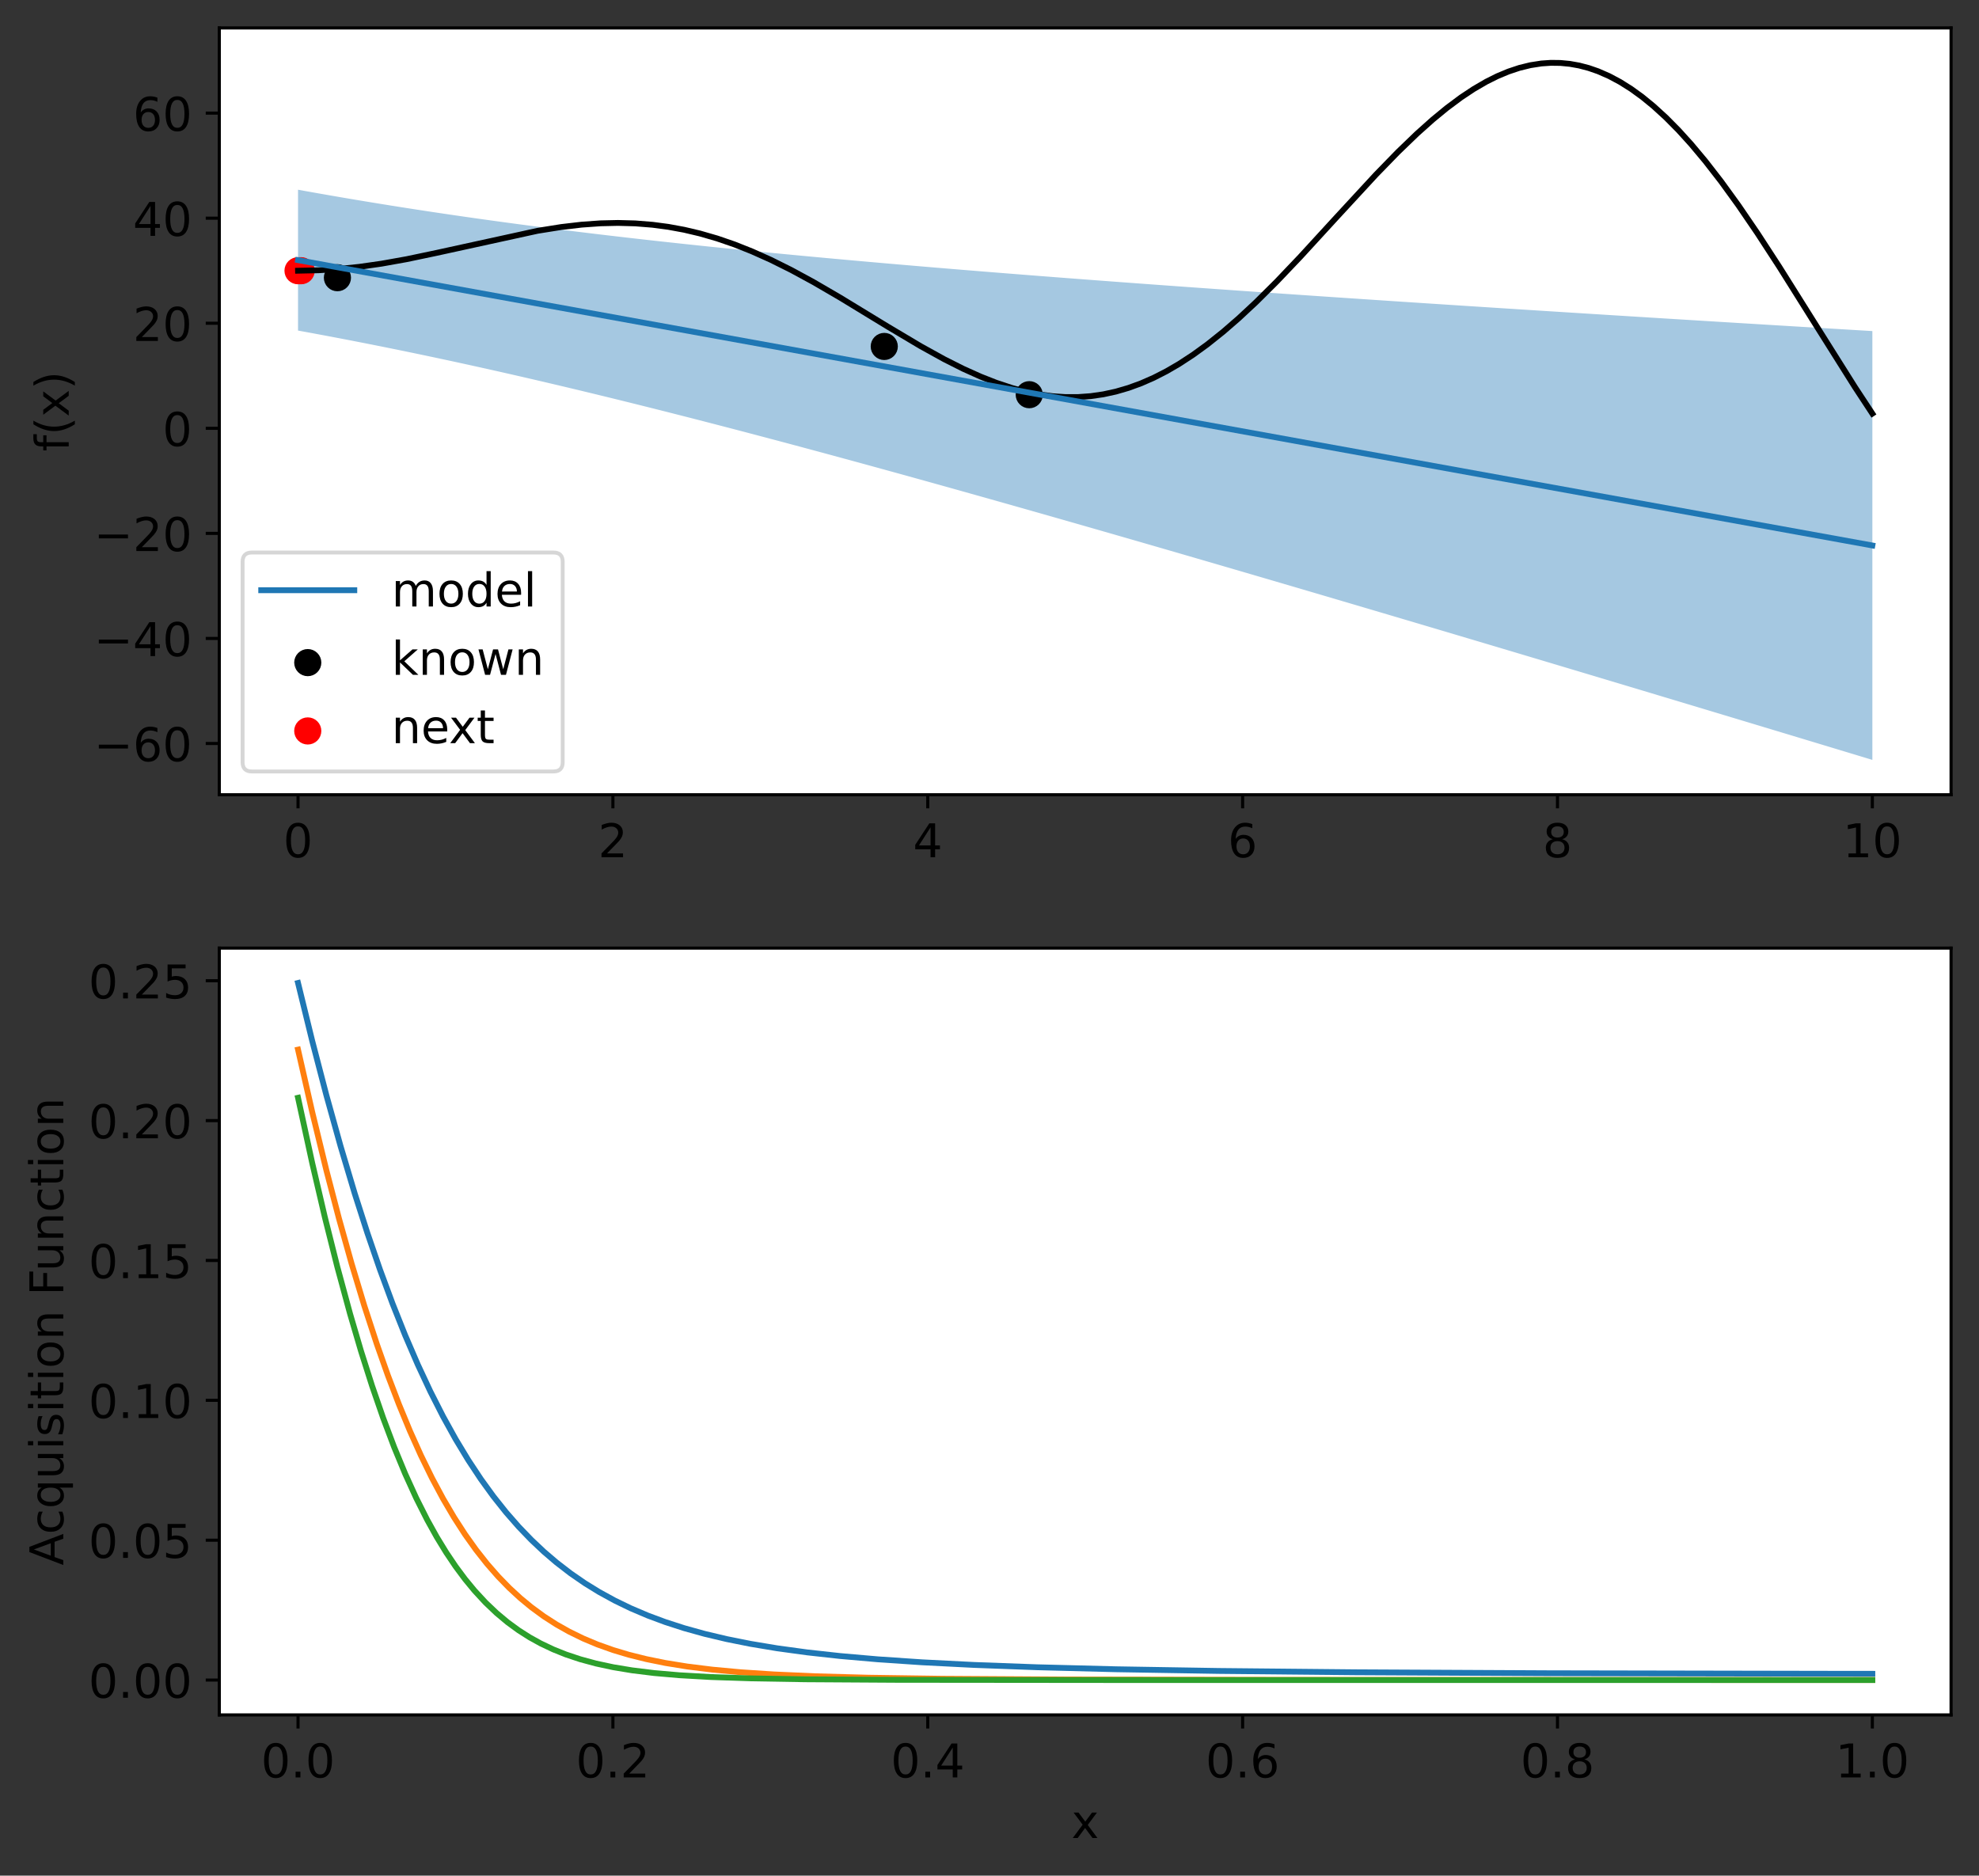 <?xml version="1.0" encoding="utf-8" standalone="no"?>
<!DOCTYPE svg PUBLIC "-//W3C//DTD SVG 1.1//EN"
  "http://www.w3.org/Graphics/SVG/1.1/DTD/svg11.dtd">
<!-- Created with matplotlib (https://matplotlib.org/) -->
<svg height="483.507pt" version="1.1" viewBox="0 0 510.132 483.507" width="510.132pt" xmlns="http://www.w3.org/2000/svg" xmlns:xlink="http://www.w3.org/1999/xlink">
 <rect x="0" y="0" width="510.132" height="483.507" fill="#333333" stroke="none"/>
 <defs>
  <style type="text/css">*{stroke-linecap:butt;stroke-linejoin:round;}</style>
 </defs>
 <g id="figure_1">
  <g id="patch_1">
   <path d="M 0 483.507 
L 510.132 483.507 
L 510.132 0 
L 0 0 
z
" style="fill:none;"/>
  </g>
  <g id="axes_1">
   <g id="patch_2">
    <path d="M 56.532 204.873 
L 502.933 204.873 
L 502.933 7.2 
L 56.532 7.2 
z
" style="fill:#ffffff;"/>
   </g>
   <g id="PolyCollection_1">
    <path clip-path="url(#pe4a9c3da39)" d="M 76.823 48.906 
L 76.823 85.216 
L 77.23 85.29 
L 77.636 85.364 
L 78.042 85.438 
L 78.448 85.512 
L 78.855 85.586 
L 79.261 85.661 
L 79.667 85.735 
L 80.073 85.81 
L 80.479 85.885 
L 80.886 85.96 
L 81.292 86.035 
L 81.698 86.11 
L 82.104 86.186 
L 82.511 86.262 
L 82.917 86.337 
L 83.323 86.413 
L 83.729 86.489 
L 84.135 86.566 
L 84.542 86.642 
L 84.948 86.719 
L 85.354 86.795 
L 85.76 86.872 
L 86.167 86.949 
L 86.573 87.026 
L 86.979 87.104 
L 87.385 87.181 
L 87.791 87.259 
L 88.198 87.337 
L 88.604 87.414 
L 89.01 87.492 
L 89.416 87.571 
L 89.823 87.649 
L 90.229 87.728 
L 90.635 87.806 
L 91.041 87.885 
L 91.447 87.964 
L 91.854 88.043 
L 92.26 88.122 
L 92.666 88.202 
L 93.072 88.281 
L 93.479 88.361 
L 93.885 88.441 
L 94.291 88.521 
L 94.697 88.601 
L 95.104 88.681 
L 95.51 88.761 
L 95.916 88.842 
L 96.322 88.923 
L 96.728 89.004 
L 97.135 89.085 
L 97.541 89.166 
L 97.947 89.247 
L 98.353 89.328 
L 98.76 89.41 
L 99.166 89.492 
L 99.572 89.574 
L 99.978 89.656 
L 100.384 89.738 
L 100.791 89.82 
L 101.197 89.903 
L 101.603 89.985 
L 102.009 90.068 
L 102.416 90.151 
L 102.822 90.234 
L 103.228 90.317 
L 103.634 90.4 
L 104.04 90.484 
L 104.447 90.567 
L 104.853 90.651 
L 105.259 90.735 
L 105.665 90.819 
L 106.072 90.903 
L 106.478 90.987 
L 106.884 91.072 
L 107.29 91.156 
L 107.696 91.241 
L 108.103 91.326 
L 108.509 91.411 
L 108.915 91.496 
L 109.321 91.581 
L 109.728 91.667 
L 110.134 91.752 
L 110.54 91.838 
L 110.946 91.924 
L 111.352 92.01 
L 111.759 92.096 
L 112.165 92.182 
L 112.571 92.269 
L 112.977 92.355 
L 113.384 92.442 
L 113.79 92.529 
L 114.196 92.616 
L 114.602 92.703 
L 115.009 92.79 
L 115.415 92.877 
L 115.821 92.965 
L 116.227 93.052 
L 116.633 93.14 
L 117.04 93.228 
L 117.446 93.316 
L 117.852 93.404 
L 118.258 93.492 
L 118.665 93.581 
L 119.071 93.669 
L 119.477 93.758 
L 119.883 93.847 
L 120.289 93.936 
L 120.696 94.025 
L 121.102 94.114 
L 121.508 94.204 
L 121.914 94.293 
L 122.321 94.383 
L 122.727 94.472 
L 123.133 94.562 
L 123.539 94.652 
L 123.945 94.742 
L 124.352 94.832 
L 124.758 94.923 
L 125.164 95.013 
L 125.57 95.104 
L 125.977 95.195 
L 126.383 95.286 
L 126.789 95.377 
L 127.195 95.468 
L 127.601 95.559 
L 128.008 95.65 
L 128.414 95.742 
L 128.82 95.834 
L 129.226 95.925 
L 129.633 96.017 
L 130.039 96.109 
L 130.445 96.201 
L 130.851 96.294 
L 131.257 96.386 
L 131.664 96.478 
L 132.07 96.571 
L 132.476 96.664 
L 132.882 96.757 
L 133.289 96.85 
L 133.695 96.943 
L 134.101 97.036 
L 134.507 97.129 
L 134.913 97.223 
L 135.32 97.316 
L 135.726 97.41 
L 136.132 97.504 
L 136.538 97.598 
L 136.945 97.692 
L 137.351 97.786 
L 137.757 97.88 
L 138.163 97.975 
L 138.57 98.069 
L 138.976 98.164 
L 139.382 98.259 
L 139.788 98.353 
L 140.194 98.448 
L 140.601 98.544 
L 141.007 98.639 
L 141.413 98.734 
L 141.819 98.829 
L 142.226 98.925 
L 142.632 99.021 
L 143.038 99.116 
L 143.444 99.212 
L 143.85 99.308 
L 144.257 99.404 
L 144.663 99.501 
L 145.069 99.597 
L 145.475 99.693 
L 145.882 99.79 
L 146.288 99.887 
L 146.694 99.983 
L 147.1 100.08 
L 147.506 100.177 
L 147.913 100.274 
L 148.319 100.371 
L 148.725 100.469 
L 149.131 100.566 
L 149.538 100.664 
L 149.944 100.761 
L 150.35 100.859 
L 150.756 100.957 
L 151.162 101.055 
L 151.569 101.153 
L 151.975 101.251 
L 152.381 101.349 
L 152.787 101.448 
L 153.194 101.546 
L 153.6 101.645 
L 154.006 101.743 
L 154.412 101.842 
L 154.818 101.941 
L 155.225 102.04 
L 155.631 102.139 
L 156.037 102.238 
L 156.443 102.337 
L 156.85 102.437 
L 157.256 102.536 
L 157.662 102.636 
L 158.068 102.735 
L 158.475 102.835 
L 158.881 102.935 
L 159.287 103.035 
L 159.693 103.135 
L 160.099 103.235 
L 160.506 103.335 
L 160.912 103.435 
L 161.318 103.536 
L 161.724 103.636 
L 162.131 103.737 
L 162.537 103.838 
L 162.943 103.939 
L 163.349 104.039 
L 163.755 104.14 
L 164.162 104.242 
L 164.568 104.343 
L 164.974 104.444 
L 165.38 104.545 
L 165.787 104.647 
L 166.193 104.748 
L 166.599 104.85 
L 167.005 104.952 
L 167.411 105.053 
L 167.818 105.155 
L 168.224 105.257 
L 168.63 105.359 
L 169.036 105.462 
L 169.443 105.564 
L 169.849 105.666 
L 170.255 105.769 
L 170.661 105.871 
L 171.067 105.974 
L 171.474 106.076 
L 171.88 106.179 
L 172.286 106.282 
L 172.692 106.385 
L 173.099 106.488 
L 173.505 106.591 
L 173.911 106.694 
L 174.317 106.798 
L 174.723 106.901 
L 175.13 107.005 
L 175.536 107.108 
L 175.942 107.212 
L 176.348 107.315 
L 176.755 107.419 
L 177.161 107.523 
L 177.567 107.627 
L 177.973 107.731 
L 178.38 107.835 
L 178.786 107.939 
L 179.192 108.044 
L 179.598 108.148 
L 180.004 108.252 
L 180.411 108.357 
L 180.817 108.461 
L 181.223 108.566 
L 181.629 108.671 
L 182.036 108.776 
L 182.442 108.881 
L 182.848 108.986 
L 183.254 109.091 
L 183.66 109.196 
L 184.067 109.301 
L 184.473 109.406 
L 184.879 109.512 
L 185.285 109.617 
L 185.692 109.723 
L 186.098 109.828 
L 186.504 109.934 
L 186.91 110.04 
L 187.316 110.145 
L 187.723 110.251 
L 188.129 110.357 
L 188.535 110.463 
L 188.941 110.569 
L 189.348 110.675 
L 189.754 110.782 
L 190.16 110.888 
L 190.566 110.994 
L 190.972 111.101 
L 191.379 111.207 
L 191.785 111.314 
L 192.191 111.421 
L 192.597 111.527 
L 193.004 111.634 
L 193.41 111.741 
L 193.816 111.848 
L 194.222 111.955 
L 194.628 112.062 
L 195.035 112.169 
L 195.441 112.277 
L 195.847 112.384 
L 196.253 112.491 
L 196.66 112.599 
L 197.066 112.706 
L 197.472 112.814 
L 197.878 112.921 
L 198.285 113.029 
L 198.691 113.137 
L 199.097 113.244 
L 199.503 113.352 
L 199.909 113.46 
L 200.316 113.568 
L 200.722 113.676 
L 201.128 113.785 
L 201.534 113.893 
L 201.941 114.001 
L 202.347 114.109 
L 202.753 114.218 
L 203.159 114.326 
L 203.565 114.435 
L 203.972 114.543 
L 204.378 114.652 
L 204.784 114.761 
L 205.19 114.869 
L 205.597 114.978 
L 206.003 115.087 
L 206.409 115.196 
L 206.815 115.305 
L 207.221 115.414 
L 207.628 115.523 
L 208.034 115.632 
L 208.44 115.742 
L 208.846 115.851 
L 209.253 115.96 
L 209.659 116.07 
L 210.065 116.179 
L 210.471 116.289 
L 210.877 116.398 
L 211.284 116.508 
L 211.69 116.618 
L 212.096 116.727 
L 212.502 116.837 
L 212.909 116.947 
L 213.315 117.057 
L 213.721 117.167 
L 214.127 117.277 
L 214.533 117.387 
L 214.94 117.497 
L 215.346 117.607 
L 215.752 117.718 
L 216.158 117.828 
L 216.565 117.938 
L 216.971 118.049 
L 217.377 118.159 
L 217.783 118.27 
L 218.19 118.38 
L 218.596 118.491 
L 219.002 118.602 
L 219.408 118.713 
L 219.814 118.823 
L 220.221 118.934 
L 220.627 119.045 
L 221.033 119.156 
L 221.439 119.267 
L 221.846 119.378 
L 222.252 119.489 
L 222.658 119.6 
L 223.064 119.712 
L 223.47 119.823 
L 223.877 119.934 
L 224.283 120.045 
L 224.689 120.157 
L 225.095 120.268 
L 225.502 120.38 
L 225.908 120.491 
L 226.314 120.603 
L 226.72 120.715 
L 227.126 120.826 
L 227.533 120.938 
L 227.939 121.05 
L 228.345 121.162 
L 228.751 121.274 
L 229.158 121.386 
L 229.564 121.498 
L 229.97 121.61 
L 230.376 121.722 
L 230.782 121.834 
L 231.189 121.946 
L 231.595 122.058 
L 232.001 122.17 
L 232.407 122.283 
L 232.814 122.395 
L 233.22 122.507 
L 233.626 122.62 
L 234.032 122.732 
L 234.438 122.845 
L 234.845 122.958 
L 235.251 123.07 
L 235.657 123.183 
L 236.063 123.296 
L 236.47 123.408 
L 236.876 123.521 
L 237.282 123.634 
L 237.688 123.747 
L 238.094 123.86 
L 238.501 123.973 
L 238.907 124.086 
L 239.313 124.199 
L 239.719 124.312 
L 240.126 124.425 
L 240.532 124.538 
L 240.938 124.652 
L 241.344 124.765 
L 241.751 124.878 
L 242.157 124.991 
L 242.563 125.105 
L 242.969 125.218 
L 243.375 125.332 
L 243.782 125.445 
L 244.188 125.559 
L 244.594 125.672 
L 245 125.786 
L 245.407 125.9 
L 245.813 126.013 
L 246.219 126.127 
L 246.625 126.241 
L 247.031 126.355 
L 247.438 126.469 
L 247.844 126.583 
L 248.25 126.697 
L 248.656 126.811 
L 249.063 126.925 
L 249.469 127.039 
L 249.875 127.153 
L 250.281 127.267 
L 250.687 127.381 
L 251.094 127.495 
L 251.5 127.61 
L 251.906 127.724 
L 252.312 127.838 
L 252.719 127.953 
L 253.125 128.067 
L 253.531 128.181 
L 253.937 128.296 
L 254.343 128.41 
L 254.75 128.525 
L 255.156 128.64 
L 255.562 128.754 
L 255.968 128.869 
L 256.375 128.984 
L 256.781 129.098 
L 257.187 129.213 
L 257.593 129.328 
L 257.999 129.443 
L 258.406 129.558 
L 258.812 129.672 
L 259.218 129.787 
L 259.624 129.902 
L 260.031 130.017 
L 260.437 130.132 
L 260.843 130.248 
L 261.249 130.363 
L 261.656 130.478 
L 262.062 130.593 
L 262.468 130.708 
L 262.874 130.823 
L 263.28 130.939 
L 263.687 131.054 
L 264.093 131.169 
L 264.499 131.285 
L 264.905 131.4 
L 265.312 131.516 
L 265.718 131.631 
L 266.124 131.747 
L 266.53 131.862 
L 266.936 131.978 
L 267.343 132.093 
L 267.749 132.209 
L 268.155 132.325 
L 268.561 132.44 
L 268.968 132.556 
L 269.374 132.672 
L 269.78 132.788 
L 270.186 132.903 
L 270.592 133.019 
L 270.999 133.135 
L 271.405 133.251 
L 271.811 133.367 
L 272.217 133.483 
L 272.624 133.599 
L 273.03 133.715 
L 273.436 133.831 
L 273.842 133.947 
L 274.248 134.063 
L 274.655 134.179 
L 275.061 134.296 
L 275.467 134.412 
L 275.873 134.528 
L 276.28 134.644 
L 276.686 134.761 
L 277.092 134.877 
L 277.498 134.993 
L 277.904 135.11 
L 278.311 135.226 
L 278.717 135.343 
L 279.123 135.459 
L 279.529 135.576 
L 279.936 135.692 
L 280.342 135.809 
L 280.748 135.925 
L 281.154 136.042 
L 281.561 136.159 
L 281.967 136.275 
L 282.373 136.392 
L 282.779 136.509 
L 283.185 136.625 
L 283.592 136.742 
L 283.998 136.859 
L 284.404 136.976 
L 284.81 137.093 
L 285.217 137.209 
L 285.623 137.326 
L 286.029 137.443 
L 286.435 137.56 
L 286.841 137.677 
L 287.248 137.794 
L 287.654 137.911 
L 288.06 138.028 
L 288.466 138.146 
L 288.873 138.263 
L 289.279 138.38 
L 289.685 138.497 
L 290.091 138.614 
L 290.497 138.731 
L 290.904 138.849 
L 291.31 138.966 
L 291.716 139.083 
L 292.122 139.2 
L 292.529 139.318 
L 292.935 139.435 
L 293.341 139.553 
L 293.747 139.67 
L 294.153 139.787 
L 294.56 139.905 
L 294.966 140.022 
L 295.372 140.14 
L 295.778 140.257 
L 296.185 140.375 
L 296.591 140.493 
L 296.997 140.61 
L 297.403 140.728 
L 297.809 140.846 
L 298.216 140.963 
L 298.622 141.081 
L 299.028 141.199 
L 299.434 141.316 
L 299.841 141.434 
L 300.247 141.552 
L 300.653 141.67 
L 301.059 141.788 
L 301.466 141.906 
L 301.872 142.023 
L 302.278 142.141 
L 302.684 142.259 
L 303.09 142.377 
L 303.497 142.495 
L 303.903 142.613 
L 304.309 142.731 
L 304.715 142.849 
L 305.122 142.967 
L 305.528 143.085 
L 305.934 143.204 
L 306.34 143.322 
L 306.746 143.44 
L 307.153 143.558 
L 307.559 143.676 
L 307.965 143.794 
L 308.371 143.913 
L 308.778 144.031 
L 309.184 144.149 
L 309.59 144.267 
L 309.996 144.386 
L 310.402 144.504 
L 310.809 144.623 
L 311.215 144.741 
L 311.621 144.859 
L 312.027 144.978 
L 312.434 145.096 
L 312.84 145.215 
L 313.246 145.333 
L 313.652 145.452 
L 314.058 145.57 
L 314.465 145.689 
L 314.871 145.807 
L 315.277 145.926 
L 315.683 146.045 
L 316.09 146.163 
L 316.496 146.282 
L 316.902 146.4 
L 317.308 146.519 
L 317.714 146.638 
L 318.121 146.757 
L 318.527 146.875 
L 318.933 146.994 
L 319.339 147.113 
L 319.746 147.232 
L 320.152 147.35 
L 320.558 147.469 
L 320.964 147.588 
L 321.371 147.707 
L 321.777 147.826 
L 322.183 147.945 
L 322.589 148.064 
L 322.995 148.183 
L 323.402 148.302 
L 323.808 148.421 
L 324.214 148.54 
L 324.62 148.659 
L 325.027 148.778 
L 325.433 148.897 
L 325.839 149.016 
L 326.245 149.135 
L 326.651 149.254 
L 327.058 149.373 
L 327.464 149.492 
L 327.87 149.612 
L 328.276 149.731 
L 328.683 149.85 
L 329.089 149.969 
L 329.495 150.089 
L 329.901 150.208 
L 330.307 150.327 
L 330.714 150.446 
L 331.12 150.566 
L 331.526 150.685 
L 331.932 150.804 
L 332.339 150.924 
L 332.745 151.043 
L 333.151 151.162 
L 333.557 151.282 
L 333.963 151.401 
L 334.37 151.521 
L 334.776 151.64 
L 335.182 151.76 
L 335.588 151.879 
L 335.995 151.999 
L 336.401 152.118 
L 336.807 152.238 
L 337.213 152.357 
L 337.619 152.477 
L 338.026 152.597 
L 338.432 152.716 
L 338.838 152.836 
L 339.244 152.955 
L 339.651 153.075 
L 340.057 153.195 
L 340.463 153.314 
L 340.869 153.434 
L 341.275 153.554 
L 341.682 153.674 
L 342.088 153.793 
L 342.494 153.913 
L 342.9 154.033 
L 343.307 154.153 
L 343.713 154.273 
L 344.119 154.392 
L 344.525 154.512 
L 344.932 154.632 
L 345.338 154.752 
L 345.744 154.872 
L 346.15 154.992 
L 346.556 155.112 
L 346.963 155.232 
L 347.369 155.352 
L 347.775 155.472 
L 348.181 155.592 
L 348.588 155.712 
L 348.994 155.832 
L 349.4 155.952 
L 349.806 156.072 
L 350.212 156.192 
L 350.619 156.312 
L 351.025 156.432 
L 351.431 156.552 
L 351.837 156.672 
L 352.244 156.792 
L 352.65 156.912 
L 353.056 157.032 
L 353.462 157.153 
L 353.868 157.273 
L 354.275 157.393 
L 354.681 157.513 
L 355.087 157.633 
L 355.493 157.754 
L 355.9 157.874 
L 356.306 157.994 
L 356.712 158.115 
L 357.118 158.235 
L 357.524 158.355 
L 357.931 158.475 
L 358.337 158.596 
L 358.743 158.716 
L 359.149 158.837 
L 359.556 158.957 
L 359.962 159.077 
L 360.368 159.198 
L 360.774 159.318 
L 361.18 159.439 
L 361.587 159.559 
L 361.993 159.679 
L 362.399 159.8 
L 362.805 159.92 
L 363.212 160.041 
L 363.618 160.161 
L 364.024 160.282 
L 364.43 160.402 
L 364.837 160.523 
L 365.243 160.644 
L 365.649 160.764 
L 366.055 160.885 
L 366.461 161.005 
L 366.868 161.126 
L 367.274 161.247 
L 367.68 161.367 
L 368.086 161.488 
L 368.493 161.609 
L 368.899 161.729 
L 369.305 161.85 
L 369.711 161.971 
L 370.117 162.091 
L 370.524 162.212 
L 370.93 162.333 
L 371.336 162.453 
L 371.742 162.574 
L 372.149 162.695 
L 372.555 162.816 
L 372.961 162.937 
L 373.367 163.057 
L 373.773 163.178 
L 374.18 163.299 
L 374.586 163.42 
L 374.992 163.541 
L 375.398 163.662 
L 375.805 163.783 
L 376.211 163.903 
L 376.617 164.024 
L 377.023 164.145 
L 377.429 164.266 
L 377.836 164.387 
L 378.242 164.508 
L 378.648 164.629 
L 379.054 164.75 
L 379.461 164.871 
L 379.867 164.992 
L 380.273 165.113 
L 380.679 165.234 
L 381.085 165.355 
L 381.492 165.476 
L 381.898 165.597 
L 382.304 165.718 
L 382.71 165.839 
L 383.117 165.96 
L 383.523 166.081 
L 383.929 166.203 
L 384.335 166.324 
L 384.742 166.445 
L 385.148 166.566 
L 385.554 166.687 
L 385.96 166.808 
L 386.366 166.929 
L 386.773 167.051 
L 387.179 167.172 
L 387.585 167.293 
L 387.991 167.414 
L 388.398 167.535 
L 388.804 167.657 
L 389.21 167.778 
L 389.616 167.899 
L 390.022 168.02 
L 390.429 168.142 
L 390.835 168.263 
L 391.241 168.384 
L 391.647 168.506 
L 392.054 168.627 
L 392.46 168.748 
L 392.866 168.87 
L 393.272 168.991 
L 393.678 169.112 
L 394.085 169.234 
L 394.491 169.355 
L 394.897 169.476 
L 395.303 169.598 
L 395.71 169.719 
L 396.116 169.841 
L 396.522 169.962 
L 396.928 170.084 
L 397.334 170.205 
L 397.741 170.326 
L 398.147 170.448 
L 398.553 170.569 
L 398.959 170.691 
L 399.366 170.812 
L 399.772 170.934 
L 400.178 171.055 
L 400.584 171.177 
L 400.99 171.298 
L 401.397 171.42 
L 401.803 171.542 
L 402.209 171.663 
L 402.615 171.785 
L 403.022 171.906 
L 403.428 172.028 
L 403.834 172.149 
L 404.24 172.271 
L 404.647 172.393 
L 405.053 172.514 
L 405.459 172.636 
L 405.865 172.758 
L 406.271 172.879 
L 406.678 173.001 
L 407.084 173.123 
L 407.49 173.244 
L 407.896 173.366 
L 408.303 173.488 
L 408.709 173.609 
L 409.115 173.731 
L 409.521 173.853 
L 409.927 173.975 
L 410.334 174.096 
L 410.74 174.218 
L 411.146 174.34 
L 411.552 174.462 
L 411.959 174.583 
L 412.365 174.705 
L 412.771 174.827 
L 413.177 174.949 
L 413.583 175.071 
L 413.99 175.193 
L 414.396 175.314 
L 414.802 175.436 
L 415.208 175.558 
L 415.615 175.68 
L 416.021 175.802 
L 416.427 175.924 
L 416.833 176.046 
L 417.239 176.167 
L 417.646 176.289 
L 418.052 176.411 
L 418.458 176.533 
L 418.864 176.655 
L 419.271 176.777 
L 419.677 176.899 
L 420.083 177.021 
L 420.489 177.143 
L 420.895 177.265 
L 421.302 177.387 
L 421.708 177.509 
L 422.114 177.631 
L 422.52 177.753 
L 422.927 177.875 
L 423.333 177.997 
L 423.739 178.119 
L 424.145 178.241 
L 424.552 178.363 
L 424.958 178.485 
L 425.364 178.607 
L 425.77 178.729 
L 426.176 178.851 
L 426.583 178.973 
L 426.989 179.095 
L 427.395 179.218 
L 427.801 179.34 
L 428.208 179.462 
L 428.614 179.584 
L 429.02 179.706 
L 429.426 179.828 
L 429.832 179.95 
L 430.239 180.072 
L 430.645 180.195 
L 431.051 180.317 
L 431.457 180.439 
L 431.864 180.561 
L 432.27 180.683 
L 432.676 180.806 
L 433.082 180.928 
L 433.488 181.05 
L 433.895 181.172 
L 434.301 181.294 
L 434.707 181.417 
L 435.113 181.539 
L 435.52 181.661 
L 435.926 181.783 
L 436.332 181.906 
L 436.738 182.028 
L 437.144 182.15 
L 437.551 182.273 
L 437.957 182.395 
L 438.363 182.517 
L 438.769 182.639 
L 439.176 182.762 
L 439.582 182.884 
L 439.988 183.006 
L 440.394 183.129 
L 440.8 183.251 
L 441.207 183.374 
L 441.613 183.496 
L 442.019 183.618 
L 442.425 183.741 
L 442.832 183.863 
L 443.238 183.985 
L 443.644 184.108 
L 444.05 184.23 
L 444.456 184.353 
L 444.863 184.475 
L 445.269 184.597 
L 445.675 184.72 
L 446.081 184.842 
L 446.488 184.965 
L 446.894 185.087 
L 447.3 185.21 
L 447.706 185.332 
L 448.113 185.455 
L 448.519 185.577 
L 448.925 185.7 
L 449.331 185.822 
L 449.737 185.945 
L 450.144 186.067 
L 450.55 186.19 
L 450.956 186.312 
L 451.362 186.435 
L 451.769 186.557 
L 452.175 186.68 
L 452.581 186.802 
L 452.987 186.925 
L 453.393 187.047 
L 453.8 187.17 
L 454.206 187.293 
L 454.612 187.415 
L 455.018 187.538 
L 455.425 187.66 
L 455.831 187.783 
L 456.237 187.905 
L 456.643 188.028 
L 457.049 188.151 
L 457.456 188.273 
L 457.862 188.396 
L 458.268 188.519 
L 458.674 188.641 
L 459.081 188.764 
L 459.487 188.887 
L 459.893 189.009 
L 460.299 189.132 
L 460.705 189.255 
L 461.112 189.377 
L 461.518 189.5 
L 461.924 189.623 
L 462.33 189.745 
L 462.737 189.868 
L 463.143 189.991 
L 463.549 190.113 
L 463.955 190.236 
L 464.361 190.359 
L 464.768 190.482 
L 465.174 190.604 
L 465.58 190.727 
L 465.986 190.85 
L 466.393 190.973 
L 466.799 191.095 
L 467.205 191.218 
L 467.611 191.341 
L 468.018 191.464 
L 468.424 191.586 
L 468.83 191.709 
L 469.236 191.832 
L 469.642 191.955 
L 470.049 192.078 
L 470.455 192.2 
L 470.861 192.323 
L 471.267 192.446 
L 471.674 192.569 
L 472.08 192.692 
L 472.486 192.815 
L 472.892 192.938 
L 473.298 193.06 
L 473.705 193.183 
L 474.111 193.306 
L 474.517 193.429 
L 474.923 193.552 
L 475.33 193.675 
L 475.736 193.798 
L 476.142 193.921 
L 476.548 194.043 
L 476.954 194.166 
L 477.361 194.289 
L 477.767 194.412 
L 478.173 194.535 
L 478.579 194.658 
L 478.986 194.781 
L 479.392 194.904 
L 479.798 195.027 
L 480.204 195.15 
L 480.61 195.273 
L 481.017 195.396 
L 481.423 195.519 
L 481.829 195.642 
L 482.235 195.765 
L 482.642 195.888 
L 482.642 85.345 
L 482.642 85.345 
L 482.235 85.32 
L 481.829 85.296 
L 481.423 85.272 
L 481.017 85.248 
L 480.61 85.223 
L 480.204 85.199 
L 479.798 85.175 
L 479.392 85.15 
L 478.986 85.126 
L 478.579 85.102 
L 478.173 85.077 
L 477.767 85.053 
L 477.361 85.029 
L 476.954 85.004 
L 476.548 84.98 
L 476.142 84.956 
L 475.736 84.931 
L 475.33 84.907 
L 474.923 84.883 
L 474.517 84.858 
L 474.111 84.834 
L 473.705 84.809 
L 473.298 84.785 
L 472.892 84.761 
L 472.486 84.736 
L 472.08 84.712 
L 471.674 84.687 
L 471.267 84.663 
L 470.861 84.639 
L 470.455 84.614 
L 470.049 84.59 
L 469.642 84.565 
L 469.236 84.541 
L 468.83 84.516 
L 468.424 84.492 
L 468.018 84.467 
L 467.611 84.443 
L 467.205 84.418 
L 466.799 84.394 
L 466.393 84.369 
L 465.986 84.345 
L 465.58 84.32 
L 465.174 84.296 
L 464.768 84.271 
L 464.361 84.247 
L 463.955 84.222 
L 463.549 84.198 
L 463.143 84.173 
L 462.737 84.149 
L 462.33 84.124 
L 461.924 84.1 
L 461.518 84.075 
L 461.112 84.051 
L 460.705 84.026 
L 460.299 84.001 
L 459.893 83.977 
L 459.487 83.952 
L 459.081 83.928 
L 458.674 83.903 
L 458.268 83.878 
L 457.862 83.854 
L 457.456 83.829 
L 457.049 83.804 
L 456.643 83.78 
L 456.237 83.755 
L 455.831 83.731 
L 455.425 83.706 
L 455.018 83.681 
L 454.612 83.657 
L 454.206 83.632 
L 453.8 83.607 
L 453.393 83.582 
L 452.987 83.558 
L 452.581 83.533 
L 452.175 83.508 
L 451.769 83.484 
L 451.362 83.459 
L 450.956 83.434 
L 450.55 83.409 
L 450.144 83.385 
L 449.737 83.36 
L 449.331 83.335 
L 448.925 83.31 
L 448.519 83.286 
L 448.113 83.261 
L 447.706 83.236 
L 447.3 83.211 
L 446.894 83.186 
L 446.488 83.162 
L 446.081 83.137 
L 445.675 83.112 
L 445.269 83.087 
L 444.863 83.062 
L 444.456 83.038 
L 444.05 83.013 
L 443.644 82.988 
L 443.238 82.963 
L 442.832 82.938 
L 442.425 82.913 
L 442.019 82.888 
L 441.613 82.863 
L 441.207 82.839 
L 440.8 82.814 
L 440.394 82.789 
L 439.988 82.764 
L 439.582 82.739 
L 439.176 82.714 
L 438.769 82.689 
L 438.363 82.664 
L 437.957 82.639 
L 437.551 82.614 
L 437.144 82.589 
L 436.738 82.564 
L 436.332 82.539 
L 435.926 82.514 
L 435.52 82.489 
L 435.113 82.464 
L 434.707 82.439 
L 434.301 82.414 
L 433.895 82.389 
L 433.488 82.364 
L 433.082 82.339 
L 432.676 82.314 
L 432.27 82.289 
L 431.864 82.264 
L 431.457 82.239 
L 431.051 82.214 
L 430.645 82.189 
L 430.239 82.164 
L 429.832 82.139 
L 429.426 82.113 
L 429.02 82.088 
L 428.614 82.063 
L 428.208 82.038 
L 427.801 82.013 
L 427.395 81.988 
L 426.989 81.963 
L 426.583 81.937 
L 426.176 81.912 
L 425.77 81.887 
L 425.364 81.862 
L 424.958 81.837 
L 424.552 81.812 
L 424.145 81.786 
L 423.739 81.761 
L 423.333 81.736 
L 422.927 81.711 
L 422.52 81.685 
L 422.114 81.66 
L 421.708 81.635 
L 421.302 81.61 
L 420.895 81.584 
L 420.489 81.559 
L 420.083 81.534 
L 419.677 81.508 
L 419.271 81.483 
L 418.864 81.458 
L 418.458 81.433 
L 418.052 81.407 
L 417.646 81.382 
L 417.239 81.356 
L 416.833 81.331 
L 416.427 81.306 
L 416.021 81.28 
L 415.615 81.255 
L 415.208 81.23 
L 414.802 81.204 
L 414.396 81.179 
L 413.99 81.153 
L 413.583 81.128 
L 413.177 81.102 
L 412.771 81.077 
L 412.365 81.052 
L 411.959 81.026 
L 411.552 81.001 
L 411.146 80.975 
L 410.74 80.95 
L 410.334 80.924 
L 409.927 80.899 
L 409.521 80.873 
L 409.115 80.848 
L 408.709 80.822 
L 408.303 80.797 
L 407.896 80.771 
L 407.49 80.745 
L 407.084 80.72 
L 406.678 80.694 
L 406.271 80.669 
L 405.865 80.643 
L 405.459 80.618 
L 405.053 80.592 
L 404.647 80.566 
L 404.24 80.541 
L 403.834 80.515 
L 403.428 80.489 
L 403.022 80.464 
L 402.615 80.438 
L 402.209 80.412 
L 401.803 80.387 
L 401.397 80.361 
L 400.99 80.335 
L 400.584 80.309 
L 400.178 80.284 
L 399.772 80.258 
L 399.366 80.232 
L 398.959 80.207 
L 398.553 80.181 
L 398.147 80.155 
L 397.741 80.129 
L 397.334 80.103 
L 396.928 80.078 
L 396.522 80.052 
L 396.116 80.026 
L 395.71 80 
L 395.303 79.974 
L 394.897 79.948 
L 394.491 79.923 
L 394.085 79.897 
L 393.678 79.871 
L 393.272 79.845 
L 392.866 79.819 
L 392.46 79.793 
L 392.054 79.767 
L 391.647 79.741 
L 391.241 79.715 
L 390.835 79.689 
L 390.429 79.663 
L 390.022 79.637 
L 389.616 79.611 
L 389.21 79.585 
L 388.804 79.559 
L 388.398 79.533 
L 387.991 79.507 
L 387.585 79.481 
L 387.179 79.455 
L 386.773 79.429 
L 386.366 79.403 
L 385.96 79.377 
L 385.554 79.351 
L 385.148 79.325 
L 384.742 79.299 
L 384.335 79.272 
L 383.929 79.246 
L 383.523 79.22 
L 383.117 79.194 
L 382.71 79.168 
L 382.304 79.142 
L 381.898 79.115 
L 381.492 79.089 
L 381.085 79.063 
L 380.679 79.037 
L 380.273 79.011 
L 379.867 78.984 
L 379.461 78.958 
L 379.054 78.932 
L 378.648 78.905 
L 378.242 78.879 
L 377.836 78.853 
L 377.429 78.827 
L 377.023 78.8 
L 376.617 78.774 
L 376.211 78.748 
L 375.805 78.721 
L 375.398 78.695 
L 374.992 78.668 
L 374.586 78.642 
L 374.18 78.616 
L 373.773 78.589 
L 373.367 78.563 
L 372.961 78.536 
L 372.555 78.51 
L 372.149 78.483 
L 371.742 78.457 
L 371.336 78.43 
L 370.93 78.404 
L 370.524 78.377 
L 370.117 78.351 
L 369.711 78.324 
L 369.305 78.298 
L 368.899 78.271 
L 368.493 78.245 
L 368.086 78.218 
L 367.68 78.191 
L 367.274 78.165 
L 366.868 78.138 
L 366.461 78.111 
L 366.055 78.085 
L 365.649 78.058 
L 365.243 78.031 
L 364.837 78.005 
L 364.43 77.978 
L 364.024 77.951 
L 363.618 77.925 
L 363.212 77.898 
L 362.805 77.871 
L 362.399 77.844 
L 361.993 77.818 
L 361.587 77.791 
L 361.18 77.764 
L 360.774 77.737 
L 360.368 77.71 
L 359.962 77.683 
L 359.556 77.657 
L 359.149 77.63 
L 358.743 77.603 
L 358.337 77.576 
L 357.931 77.549 
L 357.524 77.522 
L 357.118 77.495 
L 356.712 77.468 
L 356.306 77.441 
L 355.9 77.414 
L 355.493 77.387 
L 355.087 77.36 
L 354.681 77.333 
L 354.275 77.306 
L 353.868 77.279 
L 353.462 77.252 
L 353.056 77.225 
L 352.65 77.198 
L 352.244 77.171 
L 351.837 77.143 
L 351.431 77.116 
L 351.025 77.089 
L 350.619 77.062 
L 350.212 77.035 
L 349.806 77.008 
L 349.4 76.98 
L 348.994 76.953 
L 348.588 76.926 
L 348.181 76.899 
L 347.775 76.871 
L 347.369 76.844 
L 346.963 76.817 
L 346.556 76.789 
L 346.15 76.762 
L 345.744 76.735 
L 345.338 76.707 
L 344.932 76.68 
L 344.525 76.653 
L 344.119 76.625 
L 343.713 76.598 
L 343.307 76.57 
L 342.9 76.543 
L 342.494 76.515 
L 342.088 76.488 
L 341.682 76.46 
L 341.275 76.433 
L 340.869 76.405 
L 340.463 76.378 
L 340.057 76.35 
L 339.651 76.323 
L 339.244 76.295 
L 338.838 76.267 
L 338.432 76.24 
L 338.026 76.212 
L 337.619 76.185 
L 337.213 76.157 
L 336.807 76.129 
L 336.401 76.101 
L 335.995 76.074 
L 335.588 76.046 
L 335.182 76.018 
L 334.776 75.99 
L 334.37 75.963 
L 333.963 75.935 
L 333.557 75.907 
L 333.151 75.879 
L 332.745 75.851 
L 332.339 75.823 
L 331.932 75.796 
L 331.526 75.768 
L 331.12 75.74 
L 330.714 75.712 
L 330.307 75.684 
L 329.901 75.656 
L 329.495 75.628 
L 329.089 75.6 
L 328.683 75.572 
L 328.276 75.544 
L 327.87 75.516 
L 327.464 75.488 
L 327.058 75.459 
L 326.651 75.431 
L 326.245 75.403 
L 325.839 75.375 
L 325.433 75.347 
L 325.027 75.319 
L 324.62 75.29 
L 324.214 75.262 
L 323.808 75.234 
L 323.402 75.206 
L 322.995 75.177 
L 322.589 75.149 
L 322.183 75.121 
L 321.777 75.093 
L 321.371 75.064 
L 320.964 75.036 
L 320.558 75.007 
L 320.152 74.979 
L 319.746 74.951 
L 319.339 74.922 
L 318.933 74.894 
L 318.527 74.865 
L 318.121 74.837 
L 317.714 74.808 
L 317.308 74.78 
L 316.902 74.751 
L 316.496 74.722 
L 316.09 74.694 
L 315.683 74.665 
L 315.277 74.636 
L 314.871 74.608 
L 314.465 74.579 
L 314.058 74.55 
L 313.652 74.522 
L 313.246 74.493 
L 312.84 74.464 
L 312.434 74.435 
L 312.027 74.407 
L 311.621 74.378 
L 311.215 74.349 
L 310.809 74.32 
L 310.402 74.291 
L 309.996 74.262 
L 309.59 74.233 
L 309.184 74.204 
L 308.778 74.175 
L 308.371 74.146 
L 307.965 74.117 
L 307.559 74.088 
L 307.153 74.059 
L 306.746 74.03 
L 306.34 74.001 
L 305.934 73.972 
L 305.528 73.943 
L 305.122 73.914 
L 304.715 73.884 
L 304.309 73.855 
L 303.903 73.826 
L 303.497 73.797 
L 303.09 73.767 
L 302.684 73.738 
L 302.278 73.709 
L 301.872 73.679 
L 301.466 73.65 
L 301.059 73.621 
L 300.653 73.591 
L 300.247 73.562 
L 299.841 73.532 
L 299.434 73.503 
L 299.028 73.473 
L 298.622 73.444 
L 298.216 73.414 
L 297.809 73.385 
L 297.403 73.355 
L 296.997 73.326 
L 296.591 73.296 
L 296.185 73.266 
L 295.778 73.237 
L 295.372 73.207 
L 294.966 73.177 
L 294.56 73.147 
L 294.153 73.118 
L 293.747 73.088 
L 293.341 73.058 
L 292.935 73.028 
L 292.529 72.998 
L 292.122 72.968 
L 291.716 72.938 
L 291.31 72.908 
L 290.904 72.878 
L 290.497 72.848 
L 290.091 72.818 
L 289.685 72.788 
L 289.279 72.758 
L 288.873 72.728 
L 288.466 72.698 
L 288.06 72.668 
L 287.654 72.638 
L 287.248 72.607 
L 286.841 72.577 
L 286.435 72.547 
L 286.029 72.516 
L 285.623 72.486 
L 285.217 72.456 
L 284.81 72.425 
L 284.404 72.395 
L 283.998 72.365 
L 283.592 72.334 
L 283.185 72.304 
L 282.779 72.273 
L 282.373 72.243 
L 281.967 72.212 
L 281.561 72.182 
L 281.154 72.151 
L 280.748 72.12 
L 280.342 72.09 
L 279.936 72.059 
L 279.529 72.028 
L 279.123 71.997 
L 278.717 71.967 
L 278.311 71.936 
L 277.904 71.905 
L 277.498 71.874 
L 277.092 71.843 
L 276.686 71.812 
L 276.28 71.781 
L 275.873 71.75 
L 275.467 71.719 
L 275.061 71.688 
L 274.655 71.657 
L 274.248 71.626 
L 273.842 71.595 
L 273.436 71.564 
L 273.03 71.533 
L 272.624 71.501 
L 272.217 71.47 
L 271.811 71.439 
L 271.405 71.408 
L 270.999 71.376 
L 270.592 71.345 
L 270.186 71.313 
L 269.78 71.282 
L 269.374 71.251 
L 268.968 71.219 
L 268.561 71.187 
L 268.155 71.156 
L 267.749 71.124 
L 267.343 71.093 
L 266.936 71.061 
L 266.53 71.029 
L 266.124 70.998 
L 265.718 70.966 
L 265.312 70.934 
L 264.905 70.902 
L 264.499 70.87 
L 264.093 70.839 
L 263.687 70.807 
L 263.28 70.775 
L 262.874 70.743 
L 262.468 70.711 
L 262.062 70.679 
L 261.656 70.647 
L 261.249 70.615 
L 260.843 70.582 
L 260.437 70.55 
L 260.031 70.518 
L 259.624 70.486 
L 259.218 70.453 
L 258.812 70.421 
L 258.406 70.389 
L 257.999 70.356 
L 257.593 70.324 
L 257.187 70.292 
L 256.781 70.259 
L 256.375 70.227 
L 255.968 70.194 
L 255.562 70.161 
L 255.156 70.129 
L 254.75 70.096 
L 254.343 70.063 
L 253.937 70.031 
L 253.531 69.998 
L 253.125 69.965 
L 252.719 69.932 
L 252.312 69.899 
L 251.906 69.866 
L 251.5 69.833 
L 251.094 69.8 
L 250.687 69.767 
L 250.281 69.734 
L 249.875 69.701 
L 249.469 69.668 
L 249.063 69.635 
L 248.656 69.602 
L 248.25 69.568 
L 247.844 69.535 
L 247.438 69.502 
L 247.031 69.468 
L 246.625 69.435 
L 246.219 69.401 
L 245.813 69.368 
L 245.407 69.334 
L 245 69.301 
L 244.594 69.267 
L 244.188 69.234 
L 243.782 69.2 
L 243.375 69.166 
L 242.969 69.132 
L 242.563 69.098 
L 242.157 69.065 
L 241.751 69.031 
L 241.344 68.997 
L 240.938 68.963 
L 240.532 68.929 
L 240.126 68.895 
L 239.719 68.861 
L 239.313 68.826 
L 238.907 68.792 
L 238.501 68.758 
L 238.094 68.724 
L 237.688 68.689 
L 237.282 68.655 
L 236.876 68.621 
L 236.47 68.586 
L 236.063 68.552 
L 235.657 68.517 
L 235.251 68.483 
L 234.845 68.448 
L 234.438 68.413 
L 234.032 68.378 
L 233.626 68.344 
L 233.22 68.309 
L 232.814 68.274 
L 232.407 68.239 
L 232.001 68.204 
L 231.595 68.169 
L 231.189 68.134 
L 230.782 68.099 
L 230.376 68.064 
L 229.97 68.029 
L 229.564 67.994 
L 229.158 67.958 
L 228.751 67.923 
L 228.345 67.888 
L 227.939 67.852 
L 227.533 67.817 
L 227.126 67.781 
L 226.72 67.746 
L 226.314 67.71 
L 225.908 67.674 
L 225.502 67.639 
L 225.095 67.603 
L 224.689 67.567 
L 224.283 67.531 
L 223.877 67.495 
L 223.47 67.459 
L 223.064 67.423 
L 222.658 67.387 
L 222.252 67.351 
L 221.846 67.315 
L 221.439 67.279 
L 221.033 67.243 
L 220.627 67.206 
L 220.221 67.17 
L 219.814 67.134 
L 219.408 67.097 
L 219.002 67.061 
L 218.596 67.024 
L 218.19 66.987 
L 217.783 66.951 
L 217.377 66.914 
L 216.971 66.877 
L 216.565 66.84 
L 216.158 66.804 
L 215.752 66.767 
L 215.346 66.73 
L 214.94 66.693 
L 214.533 66.655 
L 214.127 66.618 
L 213.721 66.581 
L 213.315 66.544 
L 212.909 66.506 
L 212.502 66.469 
L 212.096 66.432 
L 211.69 66.394 
L 211.284 66.357 
L 210.877 66.319 
L 210.471 66.281 
L 210.065 66.244 
L 209.659 66.206 
L 209.253 66.168 
L 208.846 66.13 
L 208.44 66.092 
L 208.034 66.054 
L 207.628 66.016 
L 207.221 65.978 
L 206.815 65.94 
L 206.409 65.901 
L 206.003 65.863 
L 205.597 65.825 
L 205.19 65.786 
L 204.784 65.748 
L 204.378 65.709 
L 203.972 65.671 
L 203.565 65.632 
L 203.159 65.593 
L 202.753 65.554 
L 202.347 65.516 
L 201.941 65.477 
L 201.534 65.438 
L 201.128 65.399 
L 200.722 65.359 
L 200.316 65.32 
L 199.909 65.281 
L 199.503 65.242 
L 199.097 65.202 
L 198.691 65.163 
L 198.285 65.123 
L 197.878 65.084 
L 197.472 65.044 
L 197.066 65.004 
L 196.66 64.965 
L 196.253 64.925 
L 195.847 64.885 
L 195.441 64.845 
L 195.035 64.805 
L 194.628 64.765 
L 194.222 64.725 
L 193.816 64.684 
L 193.41 64.644 
L 193.004 64.604 
L 192.597 64.563 
L 192.191 64.523 
L 191.785 64.482 
L 191.379 64.441 
L 190.972 64.401 
L 190.566 64.36 
L 190.16 64.319 
L 189.754 64.278 
L 189.348 64.237 
L 188.941 64.196 
L 188.535 64.155 
L 188.129 64.114 
L 187.723 64.072 
L 187.316 64.031 
L 186.91 63.99 
L 186.504 63.948 
L 186.098 63.906 
L 185.692 63.865 
L 185.285 63.823 
L 184.879 63.781 
L 184.473 63.739 
L 184.067 63.697 
L 183.66 63.655 
L 183.254 63.613 
L 182.848 63.571 
L 182.442 63.529 
L 182.036 63.486 
L 181.629 63.444 
L 181.223 63.401 
L 180.817 63.359 
L 180.411 63.316 
L 180.004 63.273 
L 179.598 63.23 
L 179.192 63.188 
L 178.786 63.145 
L 178.38 63.102 
L 177.973 63.058 
L 177.567 63.015 
L 177.161 62.972 
L 176.755 62.928 
L 176.348 62.885 
L 175.942 62.841 
L 175.536 62.798 
L 175.13 62.754 
L 174.723 62.71 
L 174.317 62.666 
L 173.911 62.622 
L 173.505 62.578 
L 173.099 62.534 
L 172.692 62.49 
L 172.286 62.446 
L 171.88 62.401 
L 171.474 62.357 
L 171.067 62.312 
L 170.661 62.268 
L 170.255 62.223 
L 169.849 62.178 
L 169.443 62.133 
L 169.036 62.088 
L 168.63 62.043 
L 168.224 61.998 
L 167.818 61.953 
L 167.411 61.907 
L 167.005 61.862 
L 166.599 61.816 
L 166.193 61.771 
L 165.787 61.725 
L 165.38 61.679 
L 164.974 61.633 
L 164.568 61.587 
L 164.162 61.541 
L 163.755 61.495 
L 163.349 61.449 
L 162.943 61.402 
L 162.537 61.356 
L 162.131 61.309 
L 161.724 61.263 
L 161.318 61.216 
L 160.912 61.169 
L 160.506 61.122 
L 160.099 61.075 
L 159.693 61.028 
L 159.287 60.981 
L 158.881 60.934 
L 158.475 60.886 
L 158.068 60.839 
L 157.662 60.791 
L 157.256 60.743 
L 156.85 60.695 
L 156.443 60.648 
L 156.037 60.6 
L 155.631 60.551 
L 155.225 60.503 
L 154.818 60.455 
L 154.412 60.407 
L 154.006 60.358 
L 153.6 60.309 
L 153.194 60.261 
L 152.787 60.212 
L 152.381 60.163 
L 151.975 60.114 
L 151.569 60.065 
L 151.162 60.016 
L 150.756 59.966 
L 150.35 59.917 
L 149.944 59.867 
L 149.538 59.818 
L 149.131 59.768 
L 148.725 59.718 
L 148.319 59.668 
L 147.913 59.618 
L 147.506 59.568 
L 147.1 59.518 
L 146.694 59.467 
L 146.288 59.417 
L 145.882 59.366 
L 145.475 59.315 
L 145.069 59.265 
L 144.663 59.214 
L 144.257 59.163 
L 143.85 59.111 
L 143.444 59.06 
L 143.038 59.009 
L 142.632 58.957 
L 142.226 58.906 
L 141.819 58.854 
L 141.413 58.802 
L 141.007 58.75 
L 140.601 58.698 
L 140.194 58.646 
L 139.788 58.594 
L 139.382 58.541 
L 138.976 58.489 
L 138.57 58.436 
L 138.163 58.384 
L 137.757 58.331 
L 137.351 58.278 
L 136.945 58.225 
L 136.538 58.171 
L 136.132 58.118 
L 135.726 58.065 
L 135.32 58.011 
L 134.913 57.957 
L 134.507 57.904 
L 134.101 57.85 
L 133.695 57.796 
L 133.289 57.741 
L 132.882 57.687 
L 132.476 57.633 
L 132.07 57.578 
L 131.664 57.524 
L 131.257 57.469 
L 130.851 57.414 
L 130.445 57.359 
L 130.039 57.304 
L 129.633 57.249 
L 129.226 57.193 
L 128.82 57.138 
L 128.414 57.082 
L 128.008 57.026 
L 127.601 56.97 
L 127.195 56.914 
L 126.789 56.858 
L 126.383 56.802 
L 125.977 56.746 
L 125.57 56.689 
L 125.164 56.633 
L 124.758 56.576 
L 124.352 56.519 
L 123.945 56.462 
L 123.539 56.405 
L 123.133 56.348 
L 122.727 56.29 
L 122.321 56.233 
L 121.914 56.175 
L 121.508 56.117 
L 121.102 56.059 
L 120.696 56.001 
L 120.289 55.943 
L 119.883 55.885 
L 119.477 55.826 
L 119.071 55.768 
L 118.665 55.709 
L 118.258 55.65 
L 117.852 55.591 
L 117.446 55.532 
L 117.04 55.473 
L 116.633 55.413 
L 116.227 55.354 
L 115.821 55.294 
L 115.415 55.234 
L 115.009 55.175 
L 114.602 55.115 
L 114.196 55.054 
L 113.79 54.994 
L 113.384 54.934 
L 112.977 54.873 
L 112.571 54.812 
L 112.165 54.751 
L 111.759 54.69 
L 111.352 54.629 
L 110.946 54.568 
L 110.54 54.507 
L 110.134 54.445 
L 109.728 54.383 
L 109.321 54.321 
L 108.915 54.259 
L 108.509 54.197 
L 108.103 54.135 
L 107.696 54.073 
L 107.29 54.01 
L 106.884 53.948 
L 106.478 53.885 
L 106.072 53.822 
L 105.665 53.759 
L 105.259 53.695 
L 104.853 53.632 
L 104.447 53.569 
L 104.04 53.505 
L 103.634 53.441 
L 103.228 53.377 
L 102.822 53.313 
L 102.416 53.249 
L 102.009 53.184 
L 101.603 53.12 
L 101.197 53.055 
L 100.791 52.99 
L 100.384 52.925 
L 99.978 52.86 
L 99.572 52.795 
L 99.166 52.73 
L 98.76 52.664 
L 98.353 52.599 
L 97.947 52.533 
L 97.541 52.467 
L 97.135 52.401 
L 96.728 52.334 
L 96.322 52.268 
L 95.916 52.201 
L 95.51 52.135 
L 95.104 52.068 
L 94.697 52.001 
L 94.291 51.934 
L 93.885 51.867 
L 93.479 51.799 
L 93.072 51.731 
L 92.666 51.664 
L 92.26 51.596 
L 91.854 51.528 
L 91.447 51.46 
L 91.041 51.391 
L 90.635 51.323 
L 90.229 51.254 
L 89.823 51.186 
L 89.416 51.117 
L 89.01 51.048 
L 88.604 50.978 
L 88.198 50.909 
L 87.791 50.84 
L 87.385 50.77 
L 86.979 50.7 
L 86.573 50.63 
L 86.167 50.56 
L 85.76 50.49 
L 85.354 50.419 
L 84.948 50.349 
L 84.542 50.278 
L 84.135 50.207 
L 83.729 50.136 
L 83.323 50.065 
L 82.917 49.994 
L 82.511 49.922 
L 82.104 49.851 
L 81.698 49.779 
L 81.292 49.707 
L 80.886 49.635 
L 80.479 49.563 
L 80.073 49.491 
L 79.667 49.418 
L 79.261 49.345 
L 78.855 49.273 
L 78.448 49.2 
L 78.042 49.126 
L 77.636 49.053 
L 77.23 48.98 
L 76.823 48.906 
z
" style="fill:#1f77b4;fill-opacity:0.4;"/>
   </g>
   <g id="PathCollection_1">
    <defs>
     <path d="M 0 3 
C 0.796 3 1.559 2.684 2.121 2.121 
C 2.684 1.559 3 0.796 3 0 
C 3 -0.796 2.684 -1.559 2.121 -2.121 
C 1.559 -2.684 0.796 -3 0 -3 
C -0.796 -3 -1.559 -2.684 -2.121 -2.121 
C -2.684 -1.559 -3 -0.796 -3 0 
C -3 0.796 -2.684 1.559 -2.121 2.121 
C -1.559 2.684 -0.796 3 0 3 
z
" id="mae2a29bfb9" style="stroke:#000000;"/>
    </defs>
    <g clip-path="url(#pe4a9c3da39)">
     <use style="stroke:#000000;" x="86.979" xlink:href="#mae2a29bfb9" y="71.588"/>
     <use style="stroke:#000000;" x="265.312" xlink:href="#mae2a29bfb9" y="101.747"/>
     <use style="stroke:#000000;" x="227.939" xlink:href="#mae2a29bfb9" y="89.309"/>
    </g>
   </g>
   <g id="PathCollection_2">
    <defs>
     <path d="M 0 3 
C 0.796 3 1.559 2.684 2.121 2.121 
C 2.684 1.559 3 0.796 3 0 
C 3 -0.796 2.684 -1.559 2.121 -2.121 
C 1.559 -2.684 0.796 -3 0 -3 
C -0.796 -3 -1.559 -2.684 -2.121 -2.121 
C -2.684 -1.559 -3 -0.796 -3 0 
C -3 0.796 -2.684 1.559 -2.121 2.121 
C -1.559 2.684 -0.796 3 0 3 
z
" id="mc3780551e9" style="stroke:#ff0000;"/>
    </defs>
    <g clip-path="url(#pe4a9c3da39)">
     <use style="fill:#ff0000;stroke:#ff0000;" x="76.823" xlink:href="#mc3780551e9" y="69.787"/>
     <use style="fill:#ff0000;stroke:#ff0000;" x="77.23" xlink:href="#mc3780551e9" y="69.787"/>
     <use style="fill:#ff0000;stroke:#ff0000;" x="77.636" xlink:href="#mc3780551e9" y="69.784"/>
    </g>
   </g>
   <g id="matplotlib.axis_1">
    <g id="xtick_1">
     <g id="line2d_1">
      <defs>
       <path d="M 0 0 
L 0 3.5 
" id="m49b007b0c1" style="stroke:#000000;stroke-width:0.8;"/>
      </defs>
      <g>
       <use style="stroke:#000000;stroke-width:0.8;" x="76.823" xlink:href="#m49b007b0c1" y="204.873"/>
      </g>
     </g>
     <g id="text_1">
      <!-- 0 -->
      <g transform="translate(73.006 220.991)scale(0.12 -0.12)">
       <defs>
        <path d="M 31.781 66.406 
Q 24.172 66.406 20.328 58.906 
Q 16.5 51.422 16.5 36.375 
Q 16.5 21.391 20.328 13.891 
Q 24.172 6.391 31.781 6.391 
Q 39.453 6.391 43.281 13.891 
Q 47.125 21.391 47.125 36.375 
Q 47.125 51.422 43.281 58.906 
Q 39.453 66.406 31.781 66.406 
z
M 31.781 74.219 
Q 44.047 74.219 50.516 64.516 
Q 56.984 54.828 56.984 36.375 
Q 56.984 17.969 50.516 8.266 
Q 44.047 -1.422 31.781 -1.422 
Q 19.531 -1.422 13.062 8.266 
Q 6.594 17.969 6.594 36.375 
Q 6.594 54.828 13.062 64.516 
Q 19.531 74.219 31.781 74.219 
z
" id="DejaVuSans-48"/>
       </defs>
       <use xlink:href="#DejaVuSans-48"/>
      </g>
     </g>
    </g>
    <g id="xtick_2">
     <g id="line2d_2">
      <g>
       <use style="stroke:#000000;stroke-width:0.8;" x="157.987" xlink:href="#m49b007b0c1" y="204.873"/>
      </g>
     </g>
     <g id="text_2">
      <!-- 2 -->
      <g transform="translate(154.17 220.991)scale(0.12 -0.12)">
       <defs>
        <path d="M 19.188 8.297 
L 53.609 8.297 
L 53.609 0 
L 7.328 0 
L 7.328 8.297 
Q 12.938 14.109 22.625 23.891 
Q 32.328 33.688 34.812 36.531 
Q 39.547 41.844 41.422 45.531 
Q 43.312 49.219 43.312 52.781 
Q 43.312 58.594 39.234 62.25 
Q 35.156 65.922 28.609 65.922 
Q 23.969 65.922 18.812 64.312 
Q 13.672 62.703 7.812 59.422 
L 7.812 69.391 
Q 13.766 71.781 18.938 73 
Q 24.125 74.219 28.422 74.219 
Q 39.75 74.219 46.484 68.547 
Q 53.219 62.891 53.219 53.422 
Q 53.219 48.922 51.531 44.891 
Q 49.859 40.875 45.406 35.406 
Q 44.188 33.984 37.641 27.219 
Q 31.109 20.453 19.188 8.297 
z
" id="DejaVuSans-50"/>
       </defs>
       <use xlink:href="#DejaVuSans-50"/>
      </g>
     </g>
    </g>
    <g id="xtick_3">
     <g id="line2d_3">
      <g>
       <use style="stroke:#000000;stroke-width:0.8;" x="239.151" xlink:href="#m49b007b0c1" y="204.873"/>
      </g>
     </g>
     <g id="text_3">
      <!-- 4 -->
      <g transform="translate(235.333 220.991)scale(0.12 -0.12)">
       <defs>
        <path d="M 37.797 64.312 
L 12.891 25.391 
L 37.797 25.391 
z
M 35.203 72.906 
L 47.609 72.906 
L 47.609 25.391 
L 58.016 25.391 
L 58.016 17.188 
L 47.609 17.188 
L 47.609 0 
L 37.797 0 
L 37.797 17.188 
L 4.891 17.188 
L 4.891 26.703 
z
" id="DejaVuSans-52"/>
       </defs>
       <use xlink:href="#DejaVuSans-52"/>
      </g>
     </g>
    </g>
    <g id="xtick_4">
     <g id="line2d_4">
      <g>
       <use style="stroke:#000000;stroke-width:0.8;" x="320.314" xlink:href="#m49b007b0c1" y="204.873"/>
      </g>
     </g>
     <g id="text_4">
      <!-- 6 -->
      <g transform="translate(316.497 220.991)scale(0.12 -0.12)">
       <defs>
        <path d="M 33.016 40.375 
Q 26.375 40.375 22.484 35.828 
Q 18.609 31.297 18.609 23.391 
Q 18.609 15.531 22.484 10.953 
Q 26.375 6.391 33.016 6.391 
Q 39.656 6.391 43.531 10.953 
Q 47.406 15.531 47.406 23.391 
Q 47.406 31.297 43.531 35.828 
Q 39.656 40.375 33.016 40.375 
z
M 52.594 71.297 
L 52.594 62.312 
Q 48.875 64.062 45.094 64.984 
Q 41.312 65.922 37.594 65.922 
Q 27.828 65.922 22.672 59.328 
Q 17.531 52.734 16.797 39.406 
Q 19.672 43.656 24.016 45.922 
Q 28.375 48.188 33.594 48.188 
Q 44.578 48.188 50.953 41.516 
Q 57.328 34.859 57.328 23.391 
Q 57.328 12.156 50.688 5.359 
Q 44.047 -1.422 33.016 -1.422 
Q 20.359 -1.422 13.672 8.266 
Q 6.984 17.969 6.984 36.375 
Q 6.984 53.656 15.188 63.938 
Q 23.391 74.219 37.203 74.219 
Q 40.922 74.219 44.703 73.484 
Q 48.484 72.75 52.594 71.297 
z
" id="DejaVuSans-54"/>
       </defs>
       <use xlink:href="#DejaVuSans-54"/>
      </g>
     </g>
    </g>
    <g id="xtick_5">
     <g id="line2d_5">
      <g>
       <use style="stroke:#000000;stroke-width:0.8;" x="401.478" xlink:href="#m49b007b0c1" y="204.873"/>
      </g>
     </g>
     <g id="text_5">
      <!-- 8 -->
      <g transform="translate(397.66 220.991)scale(0.12 -0.12)">
       <defs>
        <path d="M 31.781 34.625 
Q 24.75 34.625 20.719 30.859 
Q 16.703 27.094 16.703 20.516 
Q 16.703 13.922 20.719 10.156 
Q 24.75 6.391 31.781 6.391 
Q 38.812 6.391 42.859 10.172 
Q 46.922 13.969 46.922 20.516 
Q 46.922 27.094 42.891 30.859 
Q 38.875 34.625 31.781 34.625 
z
M 21.922 38.812 
Q 15.578 40.375 12.031 44.719 
Q 8.5 49.078 8.5 55.328 
Q 8.5 64.062 14.719 69.141 
Q 20.953 74.219 31.781 74.219 
Q 42.672 74.219 48.875 69.141 
Q 55.078 64.062 55.078 55.328 
Q 55.078 49.078 51.531 44.719 
Q 48 40.375 41.703 38.812 
Q 48.828 37.156 52.797 32.312 
Q 56.781 27.484 56.781 20.516 
Q 56.781 9.906 50.312 4.234 
Q 43.844 -1.422 31.781 -1.422 
Q 19.734 -1.422 13.25 4.234 
Q 6.781 9.906 6.781 20.516 
Q 6.781 27.484 10.781 32.312 
Q 14.797 37.156 21.922 38.812 
z
M 18.312 54.391 
Q 18.312 48.734 21.844 45.562 
Q 25.391 42.391 31.781 42.391 
Q 38.141 42.391 41.719 45.562 
Q 45.312 48.734 45.312 54.391 
Q 45.312 60.062 41.719 63.234 
Q 38.141 66.406 31.781 66.406 
Q 25.391 66.406 21.844 63.234 
Q 18.312 60.062 18.312 54.391 
z
" id="DejaVuSans-56"/>
       </defs>
       <use xlink:href="#DejaVuSans-56"/>
      </g>
     </g>
    </g>
    <g id="xtick_6">
     <g id="line2d_6">
      <g>
       <use style="stroke:#000000;stroke-width:0.8;" x="482.642" xlink:href="#m49b007b0c1" y="204.873"/>
      </g>
     </g>
     <g id="text_6">
      <!-- 10 -->
      <g transform="translate(475.007 220.991)scale(0.12 -0.12)">
       <defs>
        <path d="M 12.406 8.297 
L 28.516 8.297 
L 28.516 63.922 
L 10.984 60.406 
L 10.984 69.391 
L 28.422 72.906 
L 38.281 72.906 
L 38.281 8.297 
L 54.391 8.297 
L 54.391 0 
L 12.406 0 
z
" id="DejaVuSans-49"/>
       </defs>
       <use xlink:href="#DejaVuSans-49"/>
       <use x="63.623" xlink:href="#DejaVuSans-48"/>
      </g>
     </g>
    </g>
   </g>
   <g id="matplotlib.axis_2">
    <g id="ytick_1">
     <g id="line2d_7">
      <defs>
       <path d="M 0 0 
L -3.5 0 
" id="mdb9ee23255" style="stroke:#000000;stroke-width:0.8;"/>
      </defs>
      <g>
       <use style="stroke:#000000;stroke-width:0.8;" x="56.532" xlink:href="#mdb9ee23255" y="191.66"/>
      </g>
     </g>
     <g id="text_7">
      <!-- −60 -->
      <g transform="translate(24.207 196.22)scale(0.12 -0.12)">
       <defs>
        <path d="M 10.594 35.5 
L 73.188 35.5 
L 73.188 27.203 
L 10.594 27.203 
z
" id="DejaVuSans-8722"/>
       </defs>
       <use xlink:href="#DejaVuSans-8722"/>
       <use x="83.789" xlink:href="#DejaVuSans-54"/>
       <use x="147.412" xlink:href="#DejaVuSans-48"/>
      </g>
     </g>
    </g>
    <g id="ytick_2">
     <g id="line2d_8">
      <g>
       <use style="stroke:#000000;stroke-width:0.8;" x="56.532" xlink:href="#mdb9ee23255" y="164.578"/>
      </g>
     </g>
     <g id="text_8">
      <!-- −40 -->
      <g transform="translate(24.207 169.137)scale(0.12 -0.12)">
       <use xlink:href="#DejaVuSans-8722"/>
       <use x="83.789" xlink:href="#DejaVuSans-52"/>
       <use x="147.412" xlink:href="#DejaVuSans-48"/>
      </g>
     </g>
    </g>
    <g id="ytick_3">
     <g id="line2d_9">
      <g>
       <use style="stroke:#000000;stroke-width:0.8;" x="56.532" xlink:href="#mdb9ee23255" y="137.495"/>
      </g>
     </g>
     <g id="text_9">
      <!-- −20 -->
      <g transform="translate(24.207 142.054)scale(0.12 -0.12)">
       <use xlink:href="#DejaVuSans-8722"/>
       <use x="83.789" xlink:href="#DejaVuSans-50"/>
       <use x="147.412" xlink:href="#DejaVuSans-48"/>
      </g>
     </g>
    </g>
    <g id="ytick_4">
     <g id="line2d_10">
      <g>
       <use style="stroke:#000000;stroke-width:0.8;" x="56.532" xlink:href="#mdb9ee23255" y="110.412"/>
      </g>
     </g>
     <g id="text_10">
      <!-- 0 -->
      <g transform="translate(41.898 114.971)scale(0.12 -0.12)">
       <use xlink:href="#DejaVuSans-48"/>
      </g>
     </g>
    </g>
    <g id="ytick_5">
     <g id="line2d_11">
      <g>
       <use style="stroke:#000000;stroke-width:0.8;" x="56.532" xlink:href="#mdb9ee23255" y="83.329"/>
      </g>
     </g>
     <g id="text_11">
      <!-- 20 -->
      <g transform="translate(34.263 87.888)scale(0.12 -0.12)">
       <use xlink:href="#DejaVuSans-50"/>
       <use x="63.623" xlink:href="#DejaVuSans-48"/>
      </g>
     </g>
    </g>
    <g id="ytick_6">
     <g id="line2d_12">
      <g>
       <use style="stroke:#000000;stroke-width:0.8;" x="56.532" xlink:href="#mdb9ee23255" y="56.246"/>
      </g>
     </g>
     <g id="text_12">
      <!-- 40 -->
      <g transform="translate(34.263 60.805)scale(0.12 -0.12)">
       <use xlink:href="#DejaVuSans-52"/>
       <use x="63.623" xlink:href="#DejaVuSans-48"/>
      </g>
     </g>
    </g>
    <g id="ytick_7">
     <g id="line2d_13">
      <g>
       <use style="stroke:#000000;stroke-width:0.8;" x="56.532" xlink:href="#mdb9ee23255" y="29.163"/>
      </g>
     </g>
     <g id="text_13">
      <!-- 60 -->
      <g transform="translate(34.263 33.722)scale(0.12 -0.12)">
       <use xlink:href="#DejaVuSans-54"/>
       <use x="63.623" xlink:href="#DejaVuSans-48"/>
      </g>
     </g>
    </g>
    <g id="text_14">
     <!-- f(x) -->
     <g transform="translate(17.711 116.382)rotate(-90)scale(0.12 -0.12)">
      <defs>
       <path d="M 37.109 75.984 
L 37.109 68.5 
L 28.516 68.5 
Q 23.688 68.5 21.797 66.547 
Q 19.922 64.594 19.922 59.516 
L 19.922 54.688 
L 34.719 54.688 
L 34.719 47.703 
L 19.922 47.703 
L 19.922 0 
L 10.891 0 
L 10.891 47.703 
L 2.297 47.703 
L 2.297 54.688 
L 10.891 54.688 
L 10.891 58.5 
Q 10.891 67.625 15.141 71.797 
Q 19.391 75.984 28.609 75.984 
z
" id="DejaVuSans-102"/>
       <path d="M 31 75.875 
Q 24.469 64.656 21.281 53.656 
Q 18.109 42.672 18.109 31.391 
Q 18.109 20.125 21.312 9.062 
Q 24.516 -2 31 -13.188 
L 23.188 -13.188 
Q 15.875 -1.703 12.234 9.375 
Q 8.594 20.453 8.594 31.391 
Q 8.594 42.281 12.203 53.312 
Q 15.828 64.359 23.188 75.875 
z
" id="DejaVuSans-40"/>
       <path d="M 54.891 54.688 
L 35.109 28.078 
L 55.906 0 
L 45.312 0 
L 29.391 21.484 
L 13.484 0 
L 2.875 0 
L 24.125 28.609 
L 4.688 54.688 
L 15.281 54.688 
L 29.781 35.203 
L 44.281 54.688 
z
" id="DejaVuSans-120"/>
       <path d="M 8.016 75.875 
L 15.828 75.875 
Q 23.141 64.359 26.781 53.312 
Q 30.422 42.281 30.422 31.391 
Q 30.422 20.453 26.781 9.375 
Q 23.141 -1.703 15.828 -13.188 
L 8.016 -13.188 
Q 14.5 -2 17.703 9.062 
Q 20.906 20.125 20.906 31.391 
Q 20.906 42.672 17.703 53.656 
Q 14.5 64.656 8.016 75.875 
z
" id="DejaVuSans-41"/>
      </defs>
      <use xlink:href="#DejaVuSans-102"/>
      <use x="35.205" xlink:href="#DejaVuSans-40"/>
      <use x="74.219" xlink:href="#DejaVuSans-120"/>
      <use x="133.398" xlink:href="#DejaVuSans-41"/>
     </g>
    </g>
   </g>
   <g id="line2d_14">
    <path clip-path="url(#pe4a9c3da39)" d="M 76.823 69.787 
L 82.104 69.673 
L 87.385 69.334 
L 92.666 68.781 
L 98.353 67.97 
L 104.853 66.808 
L 112.571 65.187 
L 138.57 59.498 
L 144.663 58.526 
L 149.944 57.912 
L 154.818 57.568 
L 159.287 57.467 
L 163.755 57.587 
L 168.224 57.944 
L 172.286 58.482 
L 176.348 59.229 
L 180.411 60.186 
L 184.879 61.479 
L 189.348 63.019 
L 193.816 64.794 
L 198.691 66.978 
L 203.972 69.608 
L 209.659 72.697 
L 216.565 76.718 
L 228.751 84.145 
L 237.282 89.221 
L 243.375 92.591 
L 248.25 95.048 
L 252.719 97.061 
L 256.781 98.659 
L 260.843 100.005 
L 264.499 100.979 
L 268.155 101.709 
L 271.405 102.141 
L 274.655 102.359 
L 277.904 102.354 
L 281.154 102.119 
L 284.404 101.65 
L 287.654 100.942 
L 290.904 99.994 
L 294.153 98.807 
L 297.403 97.381 
L 300.653 95.721 
L 303.903 93.833 
L 307.559 91.444 
L 311.215 88.789 
L 315.277 85.547 
L 319.339 82.023 
L 323.808 77.857 
L 329.089 72.604 
L 335.182 66.206 
L 344.525 56.017 
L 354.681 45.019 
L 360.368 39.174 
L 365.243 34.476 
L 369.305 30.845 
L 372.961 27.839 
L 376.617 25.116 
L 379.867 22.957 
L 383.117 21.065 
L 385.96 19.644 
L 388.804 18.454 
L 391.647 17.504 
L 394.491 16.805 
L 397.334 16.364 
L 399.772 16.197 
L 402.209 16.228 
L 404.647 16.46 
L 407.084 16.896 
L 409.521 17.535 
L 411.959 18.38 
L 414.802 19.624 
L 417.646 21.145 
L 420.489 22.938 
L 423.333 25 
L 426.176 27.324 
L 429.426 30.29 
L 432.676 33.573 
L 435.926 37.158 
L 439.582 41.526 
L 443.644 46.761 
L 448.113 52.928 
L 452.987 60.067 
L 458.674 68.808 
L 467.205 82.397 
L 478.173 99.821 
L 482.642 106.621 
L 482.642 106.621 
" style="fill:none;stroke:#000000;stroke-linecap:square;stroke-width:1.5;"/>
   </g>
   <g id="line2d_15">
    <path clip-path="url(#pe4a9c3da39)" d="M 76.823 67.061 
L 482.642 140.616 
L 482.642 140.616 
" style="fill:none;stroke:#1f77b4;stroke-linecap:square;stroke-width:1.5;"/>
   </g>
   <g id="patch_3">
    <path d="M 56.532 204.873 
L 56.532 7.2 
" style="fill:none;stroke:#000000;stroke-linecap:square;stroke-linejoin:miter;stroke-width:0.8;"/>
   </g>
   <g id="patch_4">
    <path d="M 502.933 204.873 
L 502.933 7.2 
" style="fill:none;stroke:#000000;stroke-linecap:square;stroke-linejoin:miter;stroke-width:0.8;"/>
   </g>
   <g id="patch_5">
    <path d="M 56.532 204.873 
L 502.933 204.873 
" style="fill:none;stroke:#000000;stroke-linecap:square;stroke-linejoin:miter;stroke-width:0.8;"/>
   </g>
   <g id="patch_6">
    <path d="M 56.532 7.2 
L 502.933 7.2 
" style="fill:none;stroke:#000000;stroke-linecap:square;stroke-linejoin:miter;stroke-width:0.8;"/>
   </g>
   <g id="legend_1">
    <g id="patch_7">
     <path d="M 64.933 198.873 
L 142.648 198.873 
Q 145.048 198.873 145.048 196.473 
L 145.048 144.831 
Q 145.048 142.431 142.648 142.431 
L 64.933 142.431 
Q 62.532 142.431 62.532 144.831 
L 62.532 196.473 
Q 62.532 198.873 64.933 198.873 
z
" style="fill:#ffffff;opacity:0.8;stroke:#cccccc;stroke-linejoin:miter;"/>
    </g>
    <g id="line2d_16">
     <path d="M 67.332 152.15 
L 91.332 152.15 
" style="fill:none;stroke:#1f77b4;stroke-linecap:square;stroke-width:1.5;"/>
    </g>
    <g id="line2d_17"/>
    <g id="text_15">
     <!-- model -->
     <g transform="translate(100.933 156.35)scale(0.12 -0.12)">
      <defs>
       <path d="M 52 44.188 
Q 55.375 50.25 60.062 53.125 
Q 64.75 56 71.094 56 
Q 79.641 56 84.281 50.016 
Q 88.922 44.047 88.922 33.016 
L 88.922 0 
L 79.891 0 
L 79.891 32.719 
Q 79.891 40.578 77.094 44.375 
Q 74.312 48.188 68.609 48.188 
Q 61.625 48.188 57.562 43.547 
Q 53.516 38.922 53.516 30.906 
L 53.516 0 
L 44.484 0 
L 44.484 32.719 
Q 44.484 40.625 41.703 44.406 
Q 38.922 48.188 33.109 48.188 
Q 26.219 48.188 22.156 43.531 
Q 18.109 38.875 18.109 30.906 
L 18.109 0 
L 9.078 0 
L 9.078 54.688 
L 18.109 54.688 
L 18.109 46.188 
Q 21.188 51.219 25.484 53.609 
Q 29.781 56 35.688 56 
Q 41.656 56 45.828 52.969 
Q 50 49.953 52 44.188 
z
" id="DejaVuSans-109"/>
       <path d="M 30.609 48.391 
Q 23.391 48.391 19.188 42.75 
Q 14.984 37.109 14.984 27.297 
Q 14.984 17.484 19.156 11.844 
Q 23.344 6.203 30.609 6.203 
Q 37.797 6.203 41.984 11.859 
Q 46.188 17.531 46.188 27.297 
Q 46.188 37.016 41.984 42.703 
Q 37.797 48.391 30.609 48.391 
z
M 30.609 56 
Q 42.328 56 49.016 48.375 
Q 55.719 40.766 55.719 27.297 
Q 55.719 13.875 49.016 6.219 
Q 42.328 -1.422 30.609 -1.422 
Q 18.844 -1.422 12.172 6.219 
Q 5.516 13.875 5.516 27.297 
Q 5.516 40.766 12.172 48.375 
Q 18.844 56 30.609 56 
z
" id="DejaVuSans-111"/>
       <path d="M 45.406 46.391 
L 45.406 75.984 
L 54.391 75.984 
L 54.391 0 
L 45.406 0 
L 45.406 8.203 
Q 42.578 3.328 38.25 0.953 
Q 33.938 -1.422 27.875 -1.422 
Q 17.969 -1.422 11.734 6.484 
Q 5.516 14.406 5.516 27.297 
Q 5.516 40.188 11.734 48.094 
Q 17.969 56 27.875 56 
Q 33.938 56 38.25 53.625 
Q 42.578 51.266 45.406 46.391 
z
M 14.797 27.297 
Q 14.797 17.391 18.875 11.75 
Q 22.953 6.109 30.078 6.109 
Q 37.203 6.109 41.297 11.75 
Q 45.406 17.391 45.406 27.297 
Q 45.406 37.203 41.297 42.844 
Q 37.203 48.484 30.078 48.484 
Q 22.953 48.484 18.875 42.844 
Q 14.797 37.203 14.797 27.297 
z
" id="DejaVuSans-100"/>
       <path d="M 56.203 29.594 
L 56.203 25.203 
L 14.891 25.203 
Q 15.484 15.922 20.484 11.062 
Q 25.484 6.203 34.422 6.203 
Q 39.594 6.203 44.453 7.469 
Q 49.312 8.734 54.109 11.281 
L 54.109 2.781 
Q 49.266 0.734 44.188 -0.344 
Q 39.109 -1.422 33.891 -1.422 
Q 20.797 -1.422 13.156 6.188 
Q 5.516 13.812 5.516 26.812 
Q 5.516 40.234 12.766 48.109 
Q 20.016 56 32.328 56 
Q 43.359 56 49.781 48.891 
Q 56.203 41.797 56.203 29.594 
z
M 47.219 32.234 
Q 47.125 39.594 43.094 43.984 
Q 39.062 48.391 32.422 48.391 
Q 24.906 48.391 20.391 44.141 
Q 15.875 39.891 15.188 32.172 
z
" id="DejaVuSans-101"/>
       <path d="M 9.422 75.984 
L 18.406 75.984 
L 18.406 0 
L 9.422 0 
z
" id="DejaVuSans-108"/>
      </defs>
      <use xlink:href="#DejaVuSans-109"/>
      <use x="97.412" xlink:href="#DejaVuSans-111"/>
      <use x="158.594" xlink:href="#DejaVuSans-100"/>
      <use x="222.07" xlink:href="#DejaVuSans-101"/>
      <use x="283.594" xlink:href="#DejaVuSans-108"/>
     </g>
    </g>
    <g id="PathCollection_3">
     <g>
      <use style="stroke:#000000;" x="79.332" xlink:href="#mae2a29bfb9" y="170.813"/>
     </g>
    </g>
    <g id="text_16">
     <!-- known -->
     <g transform="translate(100.933 173.963)scale(0.12 -0.12)">
      <defs>
       <path d="M 9.078 75.984 
L 18.109 75.984 
L 18.109 31.109 
L 44.922 54.688 
L 56.391 54.688 
L 27.391 29.109 
L 57.625 0 
L 45.906 0 
L 18.109 26.703 
L 18.109 0 
L 9.078 0 
z
" id="DejaVuSans-107"/>
       <path d="M 54.891 33.016 
L 54.891 0 
L 45.906 0 
L 45.906 32.719 
Q 45.906 40.484 42.875 44.328 
Q 39.844 48.188 33.797 48.188 
Q 26.516 48.188 22.312 43.547 
Q 18.109 38.922 18.109 30.906 
L 18.109 0 
L 9.078 0 
L 9.078 54.688 
L 18.109 54.688 
L 18.109 46.188 
Q 21.344 51.125 25.703 53.562 
Q 30.078 56 35.797 56 
Q 45.219 56 50.047 50.172 
Q 54.891 44.344 54.891 33.016 
z
" id="DejaVuSans-110"/>
       <path d="M 4.203 54.688 
L 13.188 54.688 
L 24.422 12.016 
L 35.594 54.688 
L 46.188 54.688 
L 57.422 12.016 
L 68.609 54.688 
L 77.594 54.688 
L 63.281 0 
L 52.688 0 
L 40.922 44.828 
L 29.109 0 
L 18.5 0 
z
" id="DejaVuSans-119"/>
      </defs>
      <use xlink:href="#DejaVuSans-107"/>
      <use x="57.91" xlink:href="#DejaVuSans-110"/>
      <use x="121.289" xlink:href="#DejaVuSans-111"/>
      <use x="182.471" xlink:href="#DejaVuSans-119"/>
      <use x="264.258" xlink:href="#DejaVuSans-110"/>
     </g>
    </g>
    <g id="PathCollection_4">
     <g>
      <use style="fill:#ff0000;stroke:#ff0000;" x="79.332" xlink:href="#mc3780551e9" y="188.427"/>
     </g>
    </g>
    <g id="text_17">
     <!-- next -->
     <g transform="translate(100.933 191.577)scale(0.12 -0.12)">
      <defs>
       <path d="M 18.312 70.219 
L 18.312 54.688 
L 36.812 54.688 
L 36.812 47.703 
L 18.312 47.703 
L 18.312 18.016 
Q 18.312 11.328 20.141 9.422 
Q 21.969 7.516 27.594 7.516 
L 36.812 7.516 
L 36.812 0 
L 27.594 0 
Q 17.188 0 13.234 3.875 
Q 9.281 7.766 9.281 18.016 
L 9.281 47.703 
L 2.688 47.703 
L 2.688 54.688 
L 9.281 54.688 
L 9.281 70.219 
z
" id="DejaVuSans-116"/>
      </defs>
      <use xlink:href="#DejaVuSans-110"/>
      <use x="63.379" xlink:href="#DejaVuSans-101"/>
      <use x="123.152" xlink:href="#DejaVuSans-120"/>
      <use x="182.332" xlink:href="#DejaVuSans-116"/>
     </g>
    </g>
   </g>
  </g>
  <g id="axes_2">
   <g id="patch_8">
    <path d="M 56.532 442.08 
L 502.933 442.08 
L 502.933 244.407 
L 56.532 244.407 
z
" style="fill:#ffffff;"/>
   </g>
   <g id="matplotlib.axis_3">
    <g id="xtick_7">
     <g id="line2d_18">
      <g>
       <use style="stroke:#000000;stroke-width:0.8;" x="76.823" xlink:href="#m49b007b0c1" y="442.08"/>
      </g>
     </g>
     <g id="text_18">
      <!-- 0.0 -->
      <g transform="translate(67.282 458.198)scale(0.12 -0.12)">
       <defs>
        <path d="M 10.688 12.406 
L 21 12.406 
L 21 0 
L 10.688 0 
z
" id="DejaVuSans-46"/>
       </defs>
       <use xlink:href="#DejaVuSans-48"/>
       <use x="63.623" xlink:href="#DejaVuSans-46"/>
       <use x="95.41" xlink:href="#DejaVuSans-48"/>
      </g>
     </g>
    </g>
    <g id="xtick_8">
     <g id="line2d_19">
      <g>
       <use style="stroke:#000000;stroke-width:0.8;" x="157.987" xlink:href="#m49b007b0c1" y="442.08"/>
      </g>
     </g>
     <g id="text_19">
      <!-- 0.2 -->
      <g transform="translate(148.445 458.198)scale(0.12 -0.12)">
       <use xlink:href="#DejaVuSans-48"/>
       <use x="63.623" xlink:href="#DejaVuSans-46"/>
       <use x="95.41" xlink:href="#DejaVuSans-50"/>
      </g>
     </g>
    </g>
    <g id="xtick_9">
     <g id="line2d_20">
      <g>
       <use style="stroke:#000000;stroke-width:0.8;" x="239.151" xlink:href="#m49b007b0c1" y="442.08"/>
      </g>
     </g>
     <g id="text_20">
      <!-- 0.4 -->
      <g transform="translate(229.609 458.198)scale(0.12 -0.12)">
       <use xlink:href="#DejaVuSans-48"/>
       <use x="63.623" xlink:href="#DejaVuSans-46"/>
       <use x="95.41" xlink:href="#DejaVuSans-52"/>
      </g>
     </g>
    </g>
    <g id="xtick_10">
     <g id="line2d_21">
      <g>
       <use style="stroke:#000000;stroke-width:0.8;" x="320.314" xlink:href="#m49b007b0c1" y="442.08"/>
      </g>
     </g>
     <g id="text_21">
      <!-- 0.6 -->
      <g transform="translate(310.772 458.198)scale(0.12 -0.12)">
       <use xlink:href="#DejaVuSans-48"/>
       <use x="63.623" xlink:href="#DejaVuSans-46"/>
       <use x="95.41" xlink:href="#DejaVuSans-54"/>
      </g>
     </g>
    </g>
    <g id="xtick_11">
     <g id="line2d_22">
      <g>
       <use style="stroke:#000000;stroke-width:0.8;" x="401.478" xlink:href="#m49b007b0c1" y="442.08"/>
      </g>
     </g>
     <g id="text_22">
      <!-- 0.8 -->
      <g transform="translate(391.936 458.198)scale(0.12 -0.12)">
       <use xlink:href="#DejaVuSans-48"/>
       <use x="63.623" xlink:href="#DejaVuSans-46"/>
       <use x="95.41" xlink:href="#DejaVuSans-56"/>
      </g>
     </g>
    </g>
    <g id="xtick_12">
     <g id="line2d_23">
      <g>
       <use style="stroke:#000000;stroke-width:0.8;" x="482.642" xlink:href="#m49b007b0c1" y="442.08"/>
      </g>
     </g>
     <g id="text_23">
      <!-- 1.0 -->
      <g transform="translate(473.1 458.198)scale(0.12 -0.12)">
       <use xlink:href="#DejaVuSans-49"/>
       <use x="63.623" xlink:href="#DejaVuSans-46"/>
       <use x="95.41" xlink:href="#DejaVuSans-48"/>
      </g>
     </g>
    </g>
    <g id="text_24">
     <!-- x -->
     <g transform="translate(276.181 473.812)scale(0.12 -0.12)">
      <use xlink:href="#DejaVuSans-120"/>
     </g>
    </g>
   </g>
   <g id="matplotlib.axis_4">
    <g id="ytick_8">
     <g id="line2d_24">
      <g>
       <use style="stroke:#000000;stroke-width:0.8;" x="56.532" xlink:href="#mdb9ee23255" y="433.095"/>
      </g>
     </g>
     <g id="text_25">
      <!-- 0.00 -->
      <g transform="translate(22.814 437.654)scale(0.12 -0.12)">
       <use xlink:href="#DejaVuSans-48"/>
       <use x="63.623" xlink:href="#DejaVuSans-46"/>
       <use x="95.41" xlink:href="#DejaVuSans-48"/>
       <use x="159.033" xlink:href="#DejaVuSans-48"/>
      </g>
     </g>
    </g>
    <g id="ytick_9">
     <g id="line2d_25">
      <g>
       <use style="stroke:#000000;stroke-width:0.8;" x="56.532" xlink:href="#mdb9ee23255" y="397.039"/>
      </g>
     </g>
     <g id="text_26">
      <!-- 0.05 -->
      <g transform="translate(22.814 401.599)scale(0.12 -0.12)">
       <defs>
        <path d="M 10.797 72.906 
L 49.516 72.906 
L 49.516 64.594 
L 19.828 64.594 
L 19.828 46.734 
Q 21.969 47.469 24.109 47.828 
Q 26.266 48.188 28.422 48.188 
Q 40.625 48.188 47.75 41.5 
Q 54.891 34.812 54.891 23.391 
Q 54.891 11.625 47.562 5.094 
Q 40.234 -1.422 26.906 -1.422 
Q 22.312 -1.422 17.547 -0.641 
Q 12.797 0.141 7.719 1.703 
L 7.719 11.625 
Q 12.109 9.234 16.797 8.062 
Q 21.484 6.891 26.703 6.891 
Q 35.156 6.891 40.078 11.328 
Q 45.016 15.766 45.016 23.391 
Q 45.016 31 40.078 35.438 
Q 35.156 39.891 26.703 39.891 
Q 22.75 39.891 18.812 39.016 
Q 14.891 38.141 10.797 36.281 
z
" id="DejaVuSans-53"/>
       </defs>
       <use xlink:href="#DejaVuSans-48"/>
       <use x="63.623" xlink:href="#DejaVuSans-46"/>
       <use x="95.41" xlink:href="#DejaVuSans-48"/>
       <use x="159.033" xlink:href="#DejaVuSans-53"/>
      </g>
     </g>
    </g>
    <g id="ytick_10">
     <g id="line2d_26">
      <g>
       <use style="stroke:#000000;stroke-width:0.8;" x="56.532" xlink:href="#mdb9ee23255" y="360.984"/>
      </g>
     </g>
     <g id="text_27">
      <!-- 0.10 -->
      <g transform="translate(22.814 365.543)scale(0.12 -0.12)">
       <use xlink:href="#DejaVuSans-48"/>
       <use x="63.623" xlink:href="#DejaVuSans-46"/>
       <use x="95.41" xlink:href="#DejaVuSans-49"/>
       <use x="159.033" xlink:href="#DejaVuSans-48"/>
      </g>
     </g>
    </g>
    <g id="ytick_11">
     <g id="line2d_27">
      <g>
       <use style="stroke:#000000;stroke-width:0.8;" x="56.532" xlink:href="#mdb9ee23255" y="324.928"/>
      </g>
     </g>
     <g id="text_28">
      <!-- 0.15 -->
      <g transform="translate(22.814 329.488)scale(0.12 -0.12)">
       <use xlink:href="#DejaVuSans-48"/>
       <use x="63.623" xlink:href="#DejaVuSans-46"/>
       <use x="95.41" xlink:href="#DejaVuSans-49"/>
       <use x="159.033" xlink:href="#DejaVuSans-53"/>
      </g>
     </g>
    </g>
    <g id="ytick_12">
     <g id="line2d_28">
      <g>
       <use style="stroke:#000000;stroke-width:0.8;" x="56.532" xlink:href="#mdb9ee23255" y="288.873"/>
      </g>
     </g>
     <g id="text_29">
      <!-- 0.20 -->
      <g transform="translate(22.814 293.432)scale(0.12 -0.12)">
       <use xlink:href="#DejaVuSans-48"/>
       <use x="63.623" xlink:href="#DejaVuSans-46"/>
       <use x="95.41" xlink:href="#DejaVuSans-50"/>
       <use x="159.033" xlink:href="#DejaVuSans-48"/>
      </g>
     </g>
    </g>
    <g id="ytick_13">
     <g id="line2d_29">
      <g>
       <use style="stroke:#000000;stroke-width:0.8;" x="56.532" xlink:href="#mdb9ee23255" y="252.817"/>
      </g>
     </g>
     <g id="text_30">
      <!-- 0.25 -->
      <g transform="translate(22.814 257.377)scale(0.12 -0.12)">
       <use xlink:href="#DejaVuSans-48"/>
       <use x="63.623" xlink:href="#DejaVuSans-46"/>
       <use x="95.41" xlink:href="#DejaVuSans-50"/>
       <use x="159.033" xlink:href="#DejaVuSans-53"/>
      </g>
     </g>
    </g>
    <g id="text_31">
     <!-- Acquisition Function -->
     <g transform="translate(16.318 403.531)rotate(-90)scale(0.12 -0.12)">
      <defs>
       <path d="M 34.188 63.188 
L 20.797 26.906 
L 47.609 26.906 
z
M 28.609 72.906 
L 39.797 72.906 
L 67.578 0 
L 57.328 0 
L 50.688 18.703 
L 17.828 18.703 
L 11.188 0 
L 0.781 0 
z
" id="DejaVuSans-65"/>
       <path d="M 48.781 52.594 
L 48.781 44.188 
Q 44.969 46.297 41.141 47.344 
Q 37.312 48.391 33.406 48.391 
Q 24.656 48.391 19.812 42.844 
Q 14.984 37.312 14.984 27.297 
Q 14.984 17.281 19.812 11.734 
Q 24.656 6.203 33.406 6.203 
Q 37.312 6.203 41.141 7.25 
Q 44.969 8.297 48.781 10.406 
L 48.781 2.094 
Q 45.016 0.344 40.984 -0.531 
Q 36.969 -1.422 32.422 -1.422 
Q 20.062 -1.422 12.781 6.344 
Q 5.516 14.109 5.516 27.297 
Q 5.516 40.672 12.859 48.328 
Q 20.219 56 33.016 56 
Q 37.156 56 41.109 55.141 
Q 45.062 54.297 48.781 52.594 
z
" id="DejaVuSans-99"/>
       <path d="M 14.797 27.297 
Q 14.797 17.391 18.875 11.75 
Q 22.953 6.109 30.078 6.109 
Q 37.203 6.109 41.297 11.75 
Q 45.406 17.391 45.406 27.297 
Q 45.406 37.203 41.297 42.844 
Q 37.203 48.484 30.078 48.484 
Q 22.953 48.484 18.875 42.844 
Q 14.797 37.203 14.797 27.297 
z
M 45.406 8.203 
Q 42.578 3.328 38.25 0.953 
Q 33.938 -1.422 27.875 -1.422 
Q 17.969 -1.422 11.734 6.484 
Q 5.516 14.406 5.516 27.297 
Q 5.516 40.188 11.734 48.094 
Q 17.969 56 27.875 56 
Q 33.938 56 38.25 53.625 
Q 42.578 51.266 45.406 46.391 
L 45.406 54.688 
L 54.391 54.688 
L 54.391 -20.797 
L 45.406 -20.797 
z
" id="DejaVuSans-113"/>
       <path d="M 8.5 21.578 
L 8.5 54.688 
L 17.484 54.688 
L 17.484 21.922 
Q 17.484 14.156 20.5 10.266 
Q 23.531 6.391 29.594 6.391 
Q 36.859 6.391 41.078 11.031 
Q 45.312 15.672 45.312 23.688 
L 45.312 54.688 
L 54.297 54.688 
L 54.297 0 
L 45.312 0 
L 45.312 8.406 
Q 42.047 3.422 37.719 1 
Q 33.406 -1.422 27.688 -1.422 
Q 18.266 -1.422 13.375 4.438 
Q 8.5 10.297 8.5 21.578 
z
M 31.109 56 
z
" id="DejaVuSans-117"/>
       <path d="M 9.422 54.688 
L 18.406 54.688 
L 18.406 0 
L 9.422 0 
z
M 9.422 75.984 
L 18.406 75.984 
L 18.406 64.594 
L 9.422 64.594 
z
" id="DejaVuSans-105"/>
       <path d="M 44.281 53.078 
L 44.281 44.578 
Q 40.484 46.531 36.375 47.5 
Q 32.281 48.484 27.875 48.484 
Q 21.188 48.484 17.844 46.438 
Q 14.5 44.391 14.5 40.281 
Q 14.5 37.156 16.891 35.375 
Q 19.281 33.594 26.516 31.984 
L 29.594 31.297 
Q 39.156 29.25 43.188 25.516 
Q 47.219 21.781 47.219 15.094 
Q 47.219 7.469 41.188 3.016 
Q 35.156 -1.422 24.609 -1.422 
Q 20.219 -1.422 15.453 -0.562 
Q 10.688 0.297 5.422 2 
L 5.422 11.281 
Q 10.406 8.688 15.234 7.391 
Q 20.062 6.109 24.812 6.109 
Q 31.156 6.109 34.562 8.281 
Q 37.984 10.453 37.984 14.406 
Q 37.984 18.062 35.516 20.016 
Q 33.062 21.969 24.703 23.781 
L 21.578 24.516 
Q 13.234 26.266 9.516 29.906 
Q 5.812 33.547 5.812 39.891 
Q 5.812 47.609 11.281 51.797 
Q 16.75 56 26.812 56 
Q 31.781 56 36.172 55.266 
Q 40.578 54.547 44.281 53.078 
z
" id="DejaVuSans-115"/>
       <path id="DejaVuSans-32"/>
       <path d="M 9.812 72.906 
L 51.703 72.906 
L 51.703 64.594 
L 19.672 64.594 
L 19.672 43.109 
L 48.578 43.109 
L 48.578 34.812 
L 19.672 34.812 
L 19.672 0 
L 9.812 0 
z
" id="DejaVuSans-70"/>
      </defs>
      <use xlink:href="#DejaVuSans-65"/>
      <use x="66.658" xlink:href="#DejaVuSans-99"/>
      <use x="121.639" xlink:href="#DejaVuSans-113"/>
      <use x="185.115" xlink:href="#DejaVuSans-117"/>
      <use x="248.494" xlink:href="#DejaVuSans-105"/>
      <use x="276.277" xlink:href="#DejaVuSans-115"/>
      <use x="328.377" xlink:href="#DejaVuSans-105"/>
      <use x="356.16" xlink:href="#DejaVuSans-116"/>
      <use x="395.369" xlink:href="#DejaVuSans-105"/>
      <use x="423.152" xlink:href="#DejaVuSans-111"/>
      <use x="484.334" xlink:href="#DejaVuSans-110"/>
      <use x="547.713" xlink:href="#DejaVuSans-32"/>
      <use x="579.5" xlink:href="#DejaVuSans-70"/>
      <use x="631.52" xlink:href="#DejaVuSans-117"/>
      <use x="694.898" xlink:href="#DejaVuSans-110"/>
      <use x="758.277" xlink:href="#DejaVuSans-99"/>
      <use x="813.258" xlink:href="#DejaVuSans-116"/>
      <use x="852.467" xlink:href="#DejaVuSans-105"/>
      <use x="880.25" xlink:href="#DejaVuSans-111"/>
      <use x="941.432" xlink:href="#DejaVuSans-110"/>
     </g>
    </g>
   </g>
   <g id="line2d_30">
    <path clip-path="url(#p767f91b906)" d="M 76.823 253.392 
L 80.479 268.321 
L 84.135 282.347 
L 87.791 295.472 
L 91.447 307.702 
L 94.697 317.835 
L 97.947 327.288 
L 101.197 336.079 
L 104.447 344.231 
L 107.696 351.77 
L 110.946 358.722 
L 114.196 365.118 
L 117.446 370.989 
L 120.696 376.365 
L 123.945 381.279 
L 127.195 385.763 
L 130.445 389.847 
L 133.695 393.563 
L 136.945 396.939 
L 140.194 400.003 
L 143.444 402.782 
L 147.1 405.599 
L 150.756 408.12 
L 154.412 410.375 
L 158.475 412.602 
L 162.537 414.57 
L 167.005 416.472 
L 171.474 418.134 
L 176.348 419.711 
L 181.629 421.181 
L 187.316 422.529 
L 193.41 423.75 
L 200.316 424.903 
L 208.034 425.958 
L 216.565 426.898 
L 226.314 427.749 
L 237.688 428.517 
L 251.094 429.196 
L 267.343 429.793 
L 287.654 430.309 
L 314.058 430.744 
L 349.4 431.089 
L 399.366 431.339 
L 475.736 431.48 
L 482.642 431.485 
L 482.642 431.485 
" style="fill:none;stroke:#1f77b4;stroke-linecap:square;stroke-width:1.5;"/>
   </g>
   <g id="line2d_31">
    <path clip-path="url(#p767f91b906)" d="M 76.823 270.574 
L 80.479 286.665 
L 84.135 301.691 
L 87.385 314.146 
L 90.635 325.755 
L 93.885 336.527 
L 97.135 346.478 
L 99.978 354.528 
L 102.822 361.984 
L 105.665 368.866 
L 108.509 375.199 
L 111.352 381.006 
L 114.196 386.316 
L 117.04 391.156 
L 119.883 395.556 
L 122.727 399.543 
L 125.57 403.148 
L 128.414 406.398 
L 131.257 409.322 
L 134.101 411.946 
L 136.945 414.296 
L 140.194 416.678 
L 143.444 418.769 
L 146.694 420.6 
L 150.35 422.386 
L 154.006 423.918 
L 158.068 425.364 
L 162.131 426.579 
L 166.599 427.691 
L 171.474 428.683 
L 177.161 429.602 
L 183.66 430.409 
L 190.972 431.083 
L 199.503 431.644 
L 210.065 432.111 
L 223.877 432.484 
L 242.969 432.759 
L 273.03 432.944 
L 332.745 433.047 
L 482.642 433.083 
L 482.642 433.083 
" style="fill:none;stroke:#ff7f0e;stroke-linecap:square;stroke-width:1.5;"/>
   </g>
   <g id="line2d_32">
    <path clip-path="url(#p767f91b906)" d="M 76.823 282.988 
L 80.479 299.808 
L 83.729 313.733 
L 86.979 326.681 
L 90.229 338.65 
L 93.072 348.328 
L 95.916 357.274 
L 98.76 365.507 
L 101.603 373.049 
L 104.447 379.927 
L 107.29 386.17 
L 110.134 391.811 
L 112.571 396.195 
L 115.009 400.186 
L 117.446 403.808 
L 119.883 407.086 
L 122.321 410.043 
L 125.164 413.119 
L 128.008 415.827 
L 130.851 418.202 
L 133.695 420.279 
L 136.538 422.088 
L 139.382 423.66 
L 142.632 425.199 
L 145.882 426.501 
L 149.538 427.721 
L 153.6 428.823 
L 158.068 429.783 
L 162.943 430.59 
L 168.63 431.289 
L 175.13 431.853 
L 183.254 432.315 
L 193.41 432.656 
L 207.628 432.894 
L 231.189 433.035 
L 288.06 433.09 
L 482.642 433.095 
L 482.642 433.095 
" style="fill:none;stroke:#2ca02c;stroke-linecap:square;stroke-width:1.5;"/>
   </g>
   <g id="patch_9">
    <path d="M 56.532 442.08 
L 56.532 244.407 
" style="fill:none;stroke:#000000;stroke-linecap:square;stroke-linejoin:miter;stroke-width:0.8;"/>
   </g>
   <g id="patch_10">
    <path d="M 502.933 442.08 
L 502.933 244.407 
" style="fill:none;stroke:#000000;stroke-linecap:square;stroke-linejoin:miter;stroke-width:0.8;"/>
   </g>
   <g id="patch_11">
    <path d="M 56.532 442.08 
L 502.933 442.08 
" style="fill:none;stroke:#000000;stroke-linecap:square;stroke-linejoin:miter;stroke-width:0.8;"/>
   </g>
   <g id="patch_12">
    <path d="M 56.532 244.407 
L 502.933 244.407 
" style="fill:none;stroke:#000000;stroke-linecap:square;stroke-linejoin:miter;stroke-width:0.8;"/>
   </g>
  </g>
 </g>
 <defs>
  <clipPath id="pe4a9c3da39">
   <rect height="197.673" width="446.4" x="56.532" y="7.2"/>
  </clipPath>
  <clipPath id="p767f91b906">
   <rect height="197.673" width="446.4" x="56.532" y="244.407"/>
  </clipPath>
 </defs>
</svg>
